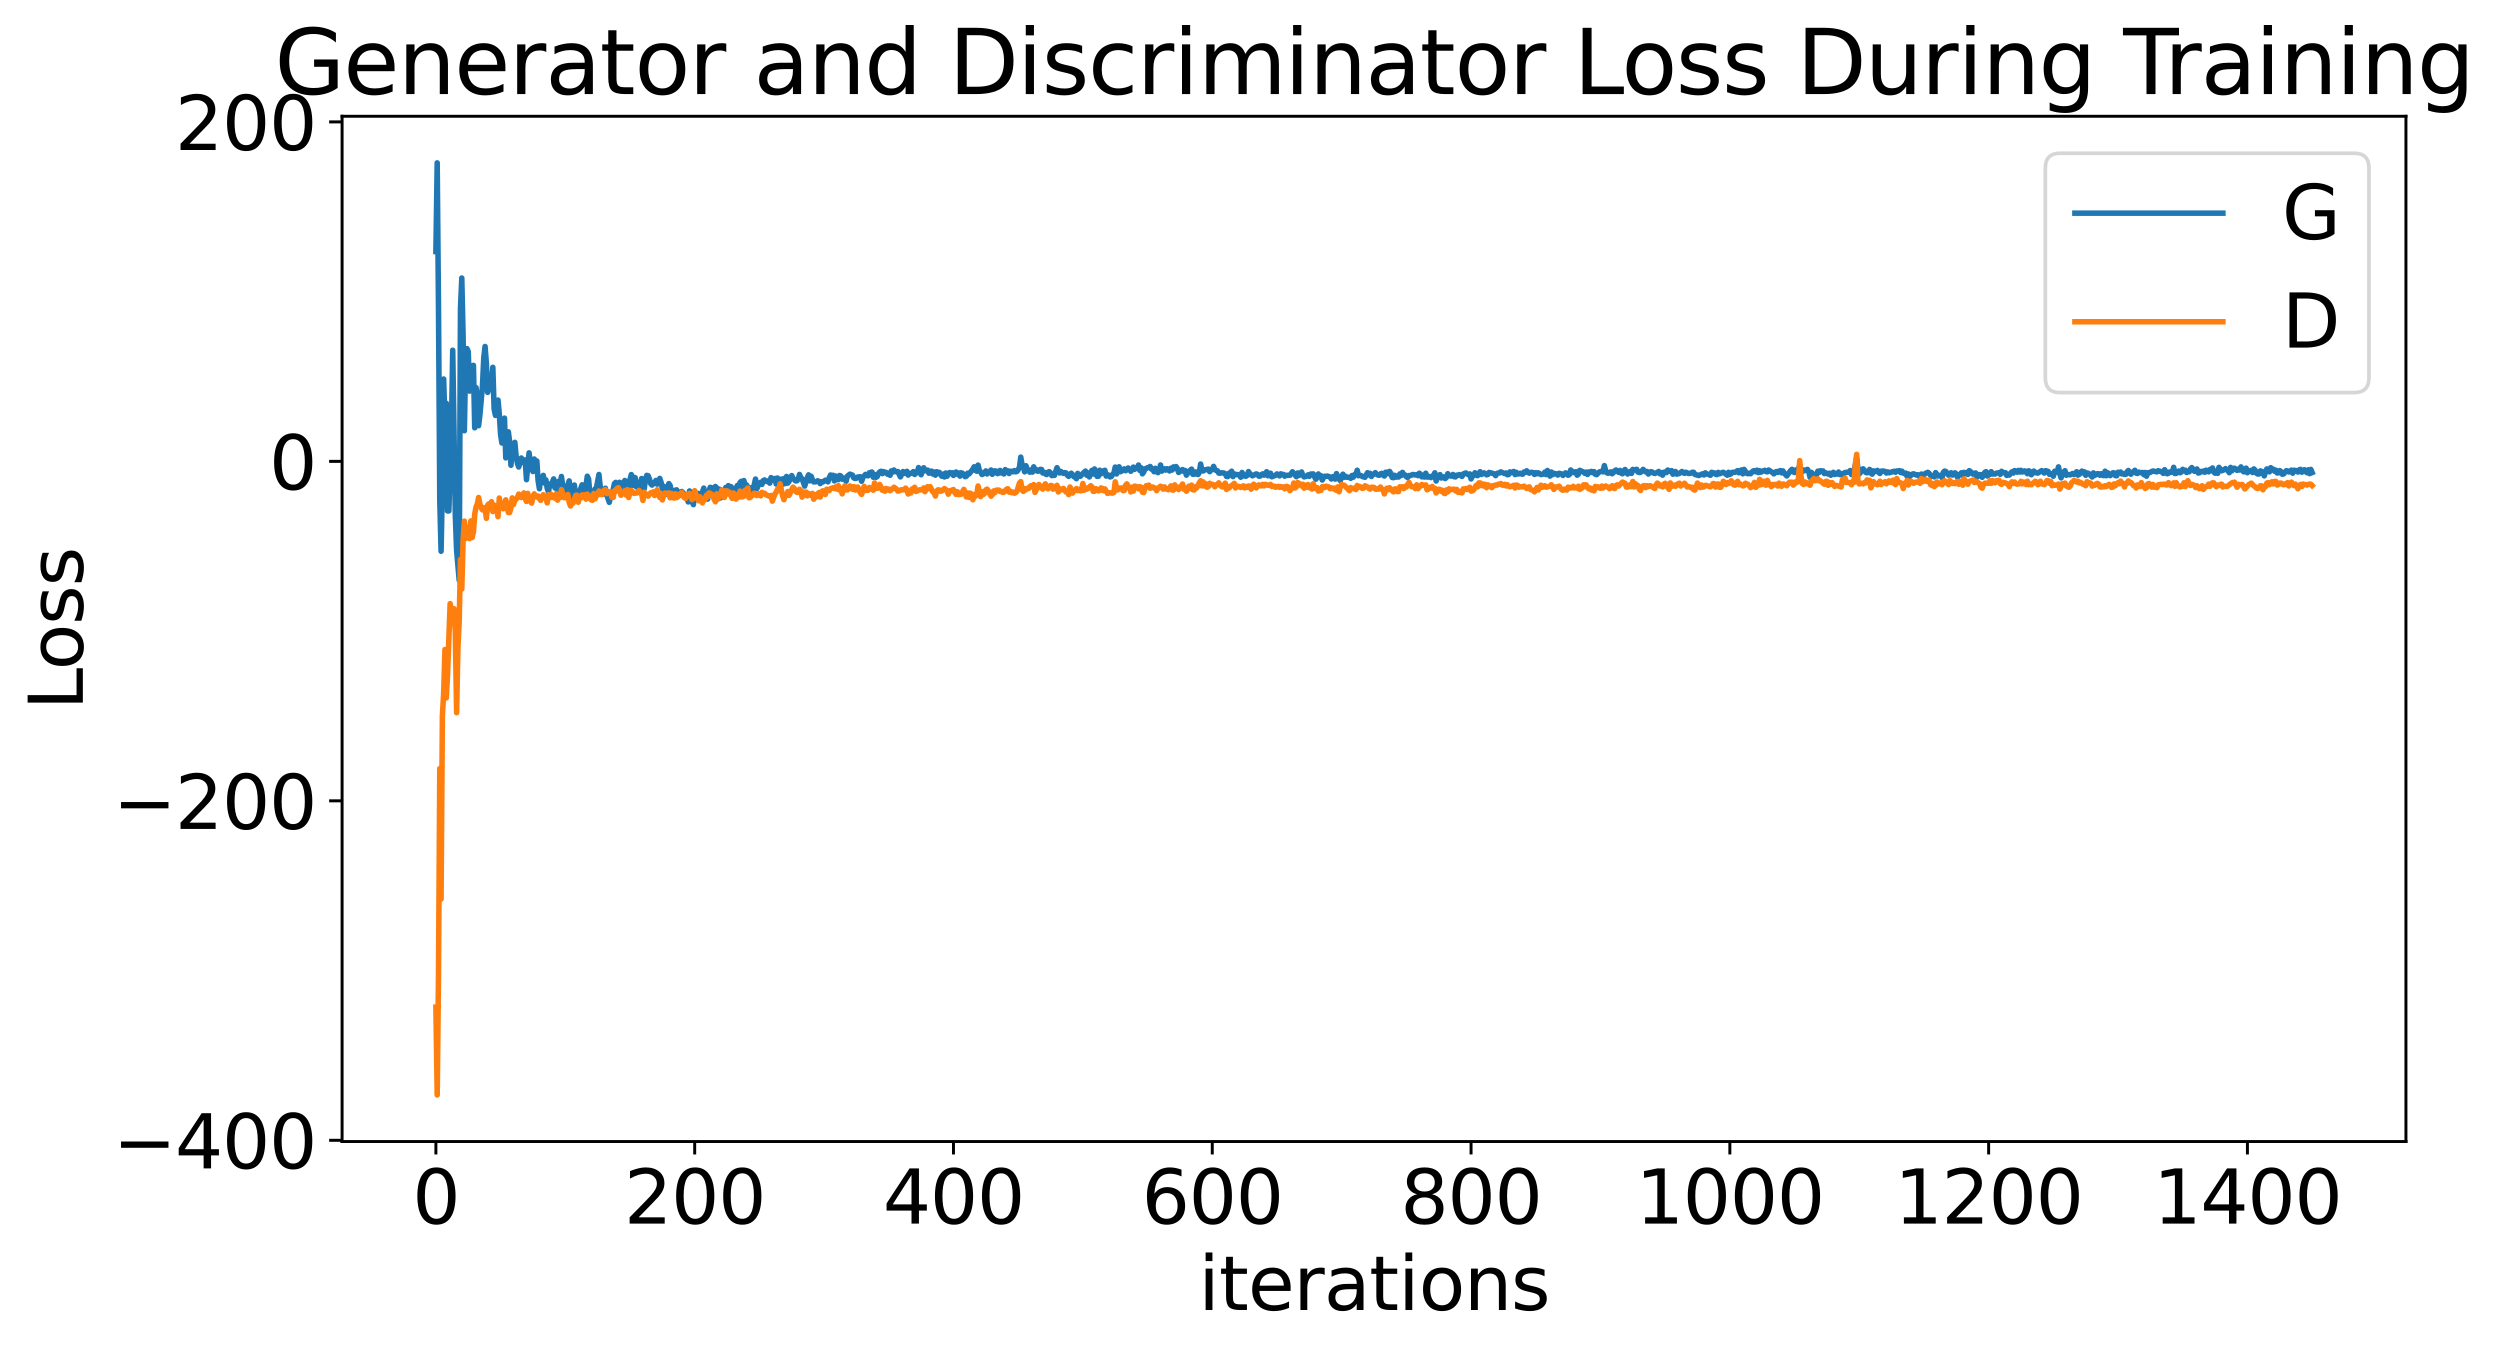 <?xml version="1.0" encoding="utf-8" standalone="no"?>
<!DOCTYPE svg PUBLIC "-//W3C//DTD SVG 1.1//EN"
  "http://www.w3.org/Graphics/SVG/1.1/DTD/svg11.dtd">
<svg xmlns:xlink="http://www.w3.org/1999/xlink" width="675.923pt" height="365.549pt" viewBox="0 0 675.923 365.549" xmlns="http://www.w3.org/2000/svg" version="1.1">
 <defs>
  <style type="text/css">*{stroke-linejoin: round; stroke-linecap: butt}</style>
 </defs>
 <g id="figure_1">
  <g id="patch_1">
   <path d="M 0 365.549 
L 675.923 365.549 
L 675.923 -0 
L 0 -0 
z
" style="fill: #ffffff"/>
  </g>
  <g id="axes_1">
   <g id="patch_2">
    <path d="M 92.491 308.636 
L 650.491 308.636 
L 650.491 31.436 
L 92.491 31.436 
z
" style="fill: #ffffff"/>
   </g>
   <g id="matplotlib.axis_1">
    <g id="xtick_1">
     <g id="line2d_1">
      <defs>
       <path id="m33e8e099ec" d="M 0 0 
L 0 3.5 
" style="stroke: #000000; stroke-width: 0.8"/>
      </defs>
      <g>
       <use xlink:href="#m33e8e099ec" x="117.854" y="308.636" style="stroke: #000000; stroke-width: 0.8"/>
      </g>
     </g>
     <g id="text_1">
      <!-- 0 -->
      <g transform="translate(111.492 330.833) scale(0.2 -0.2)">
       <defs>
        <path id="DejaVuSans-30" d="M 2034 4250 
Q 1547 4250 1301 3770 
Q 1056 3291 1056 2328 
Q 1056 1369 1301 889 
Q 1547 409 2034 409 
Q 2525 409 2770 889 
Q 3016 1369 3016 2328 
Q 3016 3291 2770 3770 
Q 2525 4250 2034 4250 
z
M 2034 4750 
Q 2819 4750 3233 4129 
Q 3647 3509 3647 2328 
Q 3647 1150 3233 529 
Q 2819 -91 2034 -91 
Q 1250 -91 836 529 
Q 422 1150 422 2328 
Q 422 3509 836 4129 
Q 1250 4750 2034 4750 
z
" transform="scale(0.016)"/>
       </defs>
       <use xlink:href="#DejaVuSans-30"/>
      </g>
     </g>
    </g>
    <g id="xtick_2">
     <g id="line2d_2">
      <g>
       <use xlink:href="#m33e8e099ec" x="187.823" y="308.636" style="stroke: #000000; stroke-width: 0.8"/>
      </g>
     </g>
     <g id="text_2">
      <!-- 200 -->
      <g transform="translate(168.735 330.833) scale(0.2 -0.2)">
       <defs>
        <path id="DejaVuSans-32" d="M 1228 531 
L 3431 531 
L 3431 0 
L 469 0 
L 469 531 
Q 828 903 1448 1529 
Q 2069 2156 2228 2338 
Q 2531 2678 2651 2914 
Q 2772 3150 2772 3378 
Q 2772 3750 2511 3984 
Q 2250 4219 1831 4219 
Q 1534 4219 1204 4116 
Q 875 4013 500 3803 
L 500 4441 
Q 881 4594 1212 4672 
Q 1544 4750 1819 4750 
Q 2544 4750 2975 4387 
Q 3406 4025 3406 3419 
Q 3406 3131 3298 2873 
Q 3191 2616 2906 2266 
Q 2828 2175 2409 1742 
Q 1991 1309 1228 531 
z
" transform="scale(0.016)"/>
       </defs>
       <use xlink:href="#DejaVuSans-32"/>
       <use xlink:href="#DejaVuSans-30" x="63.623"/>
       <use xlink:href="#DejaVuSans-30" x="127.246"/>
      </g>
     </g>
    </g>
    <g id="xtick_3">
     <g id="line2d_3">
      <g>
       <use xlink:href="#m33e8e099ec" x="257.792" y="308.636" style="stroke: #000000; stroke-width: 0.8"/>
      </g>
     </g>
     <g id="text_3">
      <!-- 400 -->
      <g transform="translate(238.704 330.833) scale(0.2 -0.2)">
       <defs>
        <path id="DejaVuSans-34" d="M 2419 4116 
L 825 1625 
L 2419 1625 
L 2419 4116 
z
M 2253 4666 
L 3047 4666 
L 3047 1625 
L 3713 1625 
L 3713 1100 
L 3047 1100 
L 3047 0 
L 2419 0 
L 2419 1100 
L 313 1100 
L 313 1709 
L 2253 4666 
z
" transform="scale(0.016)"/>
       </defs>
       <use xlink:href="#DejaVuSans-34"/>
       <use xlink:href="#DejaVuSans-30" x="63.623"/>
       <use xlink:href="#DejaVuSans-30" x="127.246"/>
      </g>
     </g>
    </g>
    <g id="xtick_4">
     <g id="line2d_4">
      <g>
       <use xlink:href="#m33e8e099ec" x="327.76" y="308.636" style="stroke: #000000; stroke-width: 0.8"/>
      </g>
     </g>
     <g id="text_4">
      <!-- 600 -->
      <g transform="translate(308.673 330.833) scale(0.2 -0.2)">
       <defs>
        <path id="DejaVuSans-36" d="M 2113 2584 
Q 1688 2584 1439 2293 
Q 1191 2003 1191 1497 
Q 1191 994 1439 701 
Q 1688 409 2113 409 
Q 2538 409 2786 701 
Q 3034 994 3034 1497 
Q 3034 2003 2786 2293 
Q 2538 2584 2113 2584 
z
M 3366 4563 
L 3366 3988 
Q 3128 4100 2886 4159 
Q 2644 4219 2406 4219 
Q 1781 4219 1451 3797 
Q 1122 3375 1075 2522 
Q 1259 2794 1537 2939 
Q 1816 3084 2150 3084 
Q 2853 3084 3261 2657 
Q 3669 2231 3669 1497 
Q 3669 778 3244 343 
Q 2819 -91 2113 -91 
Q 1303 -91 875 529 
Q 447 1150 447 2328 
Q 447 3434 972 4092 
Q 1497 4750 2381 4750 
Q 2619 4750 2861 4703 
Q 3103 4656 3366 4563 
z
" transform="scale(0.016)"/>
       </defs>
       <use xlink:href="#DejaVuSans-36"/>
       <use xlink:href="#DejaVuSans-30" x="63.623"/>
       <use xlink:href="#DejaVuSans-30" x="127.246"/>
      </g>
     </g>
    </g>
    <g id="xtick_5">
     <g id="line2d_5">
      <g>
       <use xlink:href="#m33e8e099ec" x="397.729" y="308.636" style="stroke: #000000; stroke-width: 0.8"/>
      </g>
     </g>
     <g id="text_5">
      <!-- 800 -->
      <g transform="translate(378.641 330.833) scale(0.2 -0.2)">
       <defs>
        <path id="DejaVuSans-38" d="M 2034 2216 
Q 1584 2216 1326 1975 
Q 1069 1734 1069 1313 
Q 1069 891 1326 650 
Q 1584 409 2034 409 
Q 2484 409 2743 651 
Q 3003 894 3003 1313 
Q 3003 1734 2745 1975 
Q 2488 2216 2034 2216 
z
M 1403 2484 
Q 997 2584 770 2862 
Q 544 3141 544 3541 
Q 544 4100 942 4425 
Q 1341 4750 2034 4750 
Q 2731 4750 3128 4425 
Q 3525 4100 3525 3541 
Q 3525 3141 3298 2862 
Q 3072 2584 2669 2484 
Q 3125 2378 3379 2068 
Q 3634 1759 3634 1313 
Q 3634 634 3220 271 
Q 2806 -91 2034 -91 
Q 1263 -91 848 271 
Q 434 634 434 1313 
Q 434 1759 690 2068 
Q 947 2378 1403 2484 
z
M 1172 3481 
Q 1172 3119 1398 2916 
Q 1625 2713 2034 2713 
Q 2441 2713 2670 2916 
Q 2900 3119 2900 3481 
Q 2900 3844 2670 4047 
Q 2441 4250 2034 4250 
Q 1625 4250 1398 4047 
Q 1172 3844 1172 3481 
z
" transform="scale(0.016)"/>
       </defs>
       <use xlink:href="#DejaVuSans-38"/>
       <use xlink:href="#DejaVuSans-30" x="63.623"/>
       <use xlink:href="#DejaVuSans-30" x="127.246"/>
      </g>
     </g>
    </g>
    <g id="xtick_6">
     <g id="line2d_6">
      <g>
       <use xlink:href="#m33e8e099ec" x="467.698" y="308.636" style="stroke: #000000; stroke-width: 0.8"/>
      </g>
     </g>
     <g id="text_6">
      <!-- 1000 -->
      <g transform="translate(442.248 330.833) scale(0.2 -0.2)">
       <defs>
        <path id="DejaVuSans-31" d="M 794 531 
L 1825 531 
L 1825 4091 
L 703 3866 
L 703 4441 
L 1819 4666 
L 2450 4666 
L 2450 531 
L 3481 531 
L 3481 0 
L 794 0 
L 794 531 
z
" transform="scale(0.016)"/>
       </defs>
       <use xlink:href="#DejaVuSans-31"/>
       <use xlink:href="#DejaVuSans-30" x="63.623"/>
       <use xlink:href="#DejaVuSans-30" x="127.246"/>
       <use xlink:href="#DejaVuSans-30" x="190.869"/>
      </g>
     </g>
    </g>
    <g id="xtick_7">
     <g id="line2d_7">
      <g>
       <use xlink:href="#m33e8e099ec" x="537.666" y="308.636" style="stroke: #000000; stroke-width: 0.8"/>
      </g>
     </g>
     <g id="text_7">
      <!-- 1200 -->
      <g transform="translate(512.216 330.833) scale(0.2 -0.2)">
       <use xlink:href="#DejaVuSans-31"/>
       <use xlink:href="#DejaVuSans-32" x="63.623"/>
       <use xlink:href="#DejaVuSans-30" x="127.246"/>
       <use xlink:href="#DejaVuSans-30" x="190.869"/>
      </g>
     </g>
    </g>
    <g id="xtick_8">
     <g id="line2d_8">
      <g>
       <use xlink:href="#m33e8e099ec" x="607.635" y="308.636" style="stroke: #000000; stroke-width: 0.8"/>
      </g>
     </g>
     <g id="text_8">
      <!-- 1400 -->
      <g transform="translate(582.185 330.833) scale(0.2 -0.2)">
       <use xlink:href="#DejaVuSans-31"/>
       <use xlink:href="#DejaVuSans-34" x="63.623"/>
       <use xlink:href="#DejaVuSans-30" x="127.246"/>
       <use xlink:href="#DejaVuSans-30" x="190.869"/>
      </g>
     </g>
    </g>
    <g id="text_9">
     <!-- iterations -->
     <g transform="translate(324.036 354.189) scale(0.2 -0.2)">
      <defs>
       <path id="DejaVuSans-69" d="M 603 3500 
L 1178 3500 
L 1178 0 
L 603 0 
L 603 3500 
z
M 603 4863 
L 1178 4863 
L 1178 4134 
L 603 4134 
L 603 4863 
z
" transform="scale(0.016)"/>
       <path id="DejaVuSans-74" d="M 1172 4494 
L 1172 3500 
L 2356 3500 
L 2356 3053 
L 1172 3053 
L 1172 1153 
Q 1172 725 1289 603 
Q 1406 481 1766 481 
L 2356 481 
L 2356 0 
L 1766 0 
Q 1100 0 847 248 
Q 594 497 594 1153 
L 594 3053 
L 172 3053 
L 172 3500 
L 594 3500 
L 594 4494 
L 1172 4494 
z
" transform="scale(0.016)"/>
       <path id="DejaVuSans-65" d="M 3597 1894 
L 3597 1613 
L 953 1613 
Q 991 1019 1311 708 
Q 1631 397 2203 397 
Q 2534 397 2845 478 
Q 3156 559 3463 722 
L 3463 178 
Q 3153 47 2828 -22 
Q 2503 -91 2169 -91 
Q 1331 -91 842 396 
Q 353 884 353 1716 
Q 353 2575 817 3079 
Q 1281 3584 2069 3584 
Q 2775 3584 3186 3129 
Q 3597 2675 3597 1894 
z
M 3022 2063 
Q 3016 2534 2758 2815 
Q 2500 3097 2075 3097 
Q 1594 3097 1305 2825 
Q 1016 2553 972 2059 
L 3022 2063 
z
" transform="scale(0.016)"/>
       <path id="DejaVuSans-72" d="M 2631 2963 
Q 2534 3019 2420 3045 
Q 2306 3072 2169 3072 
Q 1681 3072 1420 2755 
Q 1159 2438 1159 1844 
L 1159 0 
L 581 0 
L 581 3500 
L 1159 3500 
L 1159 2956 
Q 1341 3275 1631 3429 
Q 1922 3584 2338 3584 
Q 2397 3584 2469 3576 
Q 2541 3569 2628 3553 
L 2631 2963 
z
" transform="scale(0.016)"/>
       <path id="DejaVuSans-61" d="M 2194 1759 
Q 1497 1759 1228 1600 
Q 959 1441 959 1056 
Q 959 750 1161 570 
Q 1363 391 1709 391 
Q 2188 391 2477 730 
Q 2766 1069 2766 1631 
L 2766 1759 
L 2194 1759 
z
M 3341 1997 
L 3341 0 
L 2766 0 
L 2766 531 
Q 2569 213 2275 61 
Q 1981 -91 1556 -91 
Q 1019 -91 701 211 
Q 384 513 384 1019 
Q 384 1609 779 1909 
Q 1175 2209 1959 2209 
L 2766 2209 
L 2766 2266 
Q 2766 2663 2505 2880 
Q 2244 3097 1772 3097 
Q 1472 3097 1187 3025 
Q 903 2953 641 2809 
L 641 3341 
Q 956 3463 1253 3523 
Q 1550 3584 1831 3584 
Q 2591 3584 2966 3190 
Q 3341 2797 3341 1997 
z
" transform="scale(0.016)"/>
       <path id="DejaVuSans-6f" d="M 1959 3097 
Q 1497 3097 1228 2736 
Q 959 2375 959 1747 
Q 959 1119 1226 758 
Q 1494 397 1959 397 
Q 2419 397 2687 759 
Q 2956 1122 2956 1747 
Q 2956 2369 2687 2733 
Q 2419 3097 1959 3097 
z
M 1959 3584 
Q 2709 3584 3137 3096 
Q 3566 2609 3566 1747 
Q 3566 888 3137 398 
Q 2709 -91 1959 -91 
Q 1206 -91 779 398 
Q 353 888 353 1747 
Q 353 2609 779 3096 
Q 1206 3584 1959 3584 
z
" transform="scale(0.016)"/>
       <path id="DejaVuSans-6e" d="M 3513 2113 
L 3513 0 
L 2938 0 
L 2938 2094 
Q 2938 2591 2744 2837 
Q 2550 3084 2163 3084 
Q 1697 3084 1428 2787 
Q 1159 2491 1159 1978 
L 1159 0 
L 581 0 
L 581 3500 
L 1159 3500 
L 1159 2956 
Q 1366 3272 1645 3428 
Q 1925 3584 2291 3584 
Q 2894 3584 3203 3211 
Q 3513 2838 3513 2113 
z
" transform="scale(0.016)"/>
       <path id="DejaVuSans-73" d="M 2834 3397 
L 2834 2853 
Q 2591 2978 2328 3040 
Q 2066 3103 1784 3103 
Q 1356 3103 1142 2972 
Q 928 2841 928 2578 
Q 928 2378 1081 2264 
Q 1234 2150 1697 2047 
L 1894 2003 
Q 2506 1872 2764 1633 
Q 3022 1394 3022 966 
Q 3022 478 2636 193 
Q 2250 -91 1575 -91 
Q 1294 -91 989 -36 
Q 684 19 347 128 
L 347 722 
Q 666 556 975 473 
Q 1284 391 1588 391 
Q 1994 391 2212 530 
Q 2431 669 2431 922 
Q 2431 1156 2273 1281 
Q 2116 1406 1581 1522 
L 1381 1569 
Q 847 1681 609 1914 
Q 372 2147 372 2553 
Q 372 3047 722 3315 
Q 1072 3584 1716 3584 
Q 2034 3584 2315 3537 
Q 2597 3491 2834 3397 
z
" transform="scale(0.016)"/>
      </defs>
      <use xlink:href="#DejaVuSans-69"/>
      <use xlink:href="#DejaVuSans-74" x="27.783"/>
      <use xlink:href="#DejaVuSans-65" x="66.992"/>
      <use xlink:href="#DejaVuSans-72" x="128.516"/>
      <use xlink:href="#DejaVuSans-61" x="169.629"/>
      <use xlink:href="#DejaVuSans-74" x="230.908"/>
      <use xlink:href="#DejaVuSans-69" x="270.117"/>
      <use xlink:href="#DejaVuSans-6f" x="297.9"/>
      <use xlink:href="#DejaVuSans-6e" x="359.082"/>
      <use xlink:href="#DejaVuSans-73" x="422.461"/>
     </g>
    </g>
   </g>
   <g id="matplotlib.axis_2">
    <g id="ytick_1">
     <g id="line2d_9">
      <defs>
       <path id="m278a00020c" d="M 0 0 
L -3.5 0 
" style="stroke: #000000; stroke-width: 0.8"/>
      </defs>
      <g>
       <use xlink:href="#m278a00020c" x="92.491" y="308.301" style="stroke: #000000; stroke-width: 0.8"/>
      </g>
     </g>
     <g id="text_10">
      <!-- −400 -->
      <g transform="translate(30.556 315.9) scale(0.2 -0.2)">
       <defs>
        <path id="DejaVuSans-2212" d="M 678 2272 
L 4684 2272 
L 4684 1741 
L 678 1741 
L 678 2272 
z
" transform="scale(0.016)"/>
       </defs>
       <use xlink:href="#DejaVuSans-2212"/>
       <use xlink:href="#DejaVuSans-34" x="83.789"/>
       <use xlink:href="#DejaVuSans-30" x="147.412"/>
       <use xlink:href="#DejaVuSans-30" x="211.035"/>
      </g>
     </g>
    </g>
    <g id="ytick_2">
     <g id="line2d_10">
      <g>
       <use xlink:href="#m278a00020c" x="92.491" y="216.52" style="stroke: #000000; stroke-width: 0.8"/>
      </g>
     </g>
     <g id="text_11">
      <!-- −200 -->
      <g transform="translate(30.556 224.119) scale(0.2 -0.2)">
       <use xlink:href="#DejaVuSans-2212"/>
       <use xlink:href="#DejaVuSans-32" x="83.789"/>
       <use xlink:href="#DejaVuSans-30" x="147.412"/>
       <use xlink:href="#DejaVuSans-30" x="211.035"/>
      </g>
     </g>
    </g>
    <g id="ytick_3">
     <g id="line2d_11">
      <g>
       <use xlink:href="#m278a00020c" x="92.491" y="124.739" style="stroke: #000000; stroke-width: 0.8"/>
      </g>
     </g>
     <g id="text_12">
      <!-- 0 -->
      <g transform="translate(72.766 132.338) scale(0.2 -0.2)">
       <use xlink:href="#DejaVuSans-30"/>
      </g>
     </g>
    </g>
    <g id="ytick_4">
     <g id="line2d_12">
      <g>
       <use xlink:href="#m278a00020c" x="92.491" y="32.958" style="stroke: #000000; stroke-width: 0.8"/>
      </g>
     </g>
     <g id="text_13">
      <!-- 200 -->
      <g transform="translate(47.316 40.557) scale(0.2 -0.2)">
       <use xlink:href="#DejaVuSans-32"/>
       <use xlink:href="#DejaVuSans-30" x="63.623"/>
       <use xlink:href="#DejaVuSans-30" x="127.246"/>
      </g>
     </g>
    </g>
    <g id="text_14">
     <!-- Loss -->
     <g transform="translate(22.397 191.971) rotate(-90) scale(0.2 -0.2)">
      <defs>
       <path id="DejaVuSans-4c" d="M 628 4666 
L 1259 4666 
L 1259 531 
L 3531 531 
L 3531 0 
L 628 0 
L 628 4666 
z
" transform="scale(0.016)"/>
      </defs>
      <use xlink:href="#DejaVuSans-4c"/>
      <use xlink:href="#DejaVuSans-6f" x="53.963"/>
      <use xlink:href="#DejaVuSans-73" x="115.145"/>
      <use xlink:href="#DejaVuSans-73" x="167.244"/>
     </g>
    </g>
   </g>
   <g id="line2d_13">
    <path d="M 117.854 68.01 
L 118.204 44.036 
L 118.554 82.894 
L 118.904 135.353 
L 119.254 149.038 
L 119.603 131.292 
L 119.953 102.481 
L 120.303 114.664 
L 120.653 109.036 
L 121.003 138.147 
L 121.353 138.134 
L 122.052 115.734 
L 122.402 94.696 
L 123.102 139.286 
L 123.452 148.795 
L 124.151 156.878 
L 124.501 83.249 
L 124.851 75.174 
L 125.201 90.473 
L 125.551 116.457 
L 125.901 96.256 
L 126.251 94.26 
L 126.6 95.075 
L 126.95 105.745 
L 127.3 103.501 
L 127.65 98.938 
L 128 98.781 
L 128.35 115.659 
L 128.699 104.793 
L 129.049 107.675 
L 129.399 115.096 
L 129.749 112.159 
L 130.449 104.285 
L 130.798 96.707 
L 131.148 93.68 
L 131.498 98.194 
L 131.848 106.086 
L 132.198 105.036 
L 132.548 102.323 
L 132.898 103.946 
L 133.247 99.317 
L 133.597 110.565 
L 133.947 112.307 
L 134.297 111.666 
L 134.647 108.168 
L 134.997 111.995 
L 135.346 117.503 
L 135.696 119.774 
L 136.046 119.367 
L 136.396 113.052 
L 136.746 123.794 
L 137.096 123.122 
L 137.445 116.752 
L 137.795 119.487 
L 138.145 125.791 
L 138.495 120.978 
L 138.845 122.459 
L 139.195 119.602 
L 139.545 123.368 
L 139.894 125.267 
L 140.244 126.254 
L 140.944 123.833 
L 141.294 125.067 
L 141.644 124.405 
L 141.993 124.343 
L 142.343 129.685 
L 143.043 122.441 
L 143.393 125.292 
L 143.743 126.639 
L 144.093 127.489 
L 144.442 124.105 
L 144.792 127.007 
L 145.142 124.635 
L 145.492 130.008 
L 145.842 132.148 
L 146.192 129.333 
L 146.541 130.199 
L 146.891 128.532 
L 147.241 130.615 
L 147.591 129.75 
L 147.941 131.975 
L 148.291 133.042 
L 148.64 130.869 
L 148.99 131.244 
L 149.69 129.486 
L 150.04 131.903 
L 150.39 130.3 
L 150.74 132.787 
L 151.089 130.104 
L 151.439 132.297 
L 151.789 128.828 
L 152.489 133.625 
L 152.839 133.679 
L 153.188 132.891 
L 153.538 131.166 
L 153.888 130.029 
L 154.238 136.267 
L 154.588 133.172 
L 154.938 131.367 
L 155.287 131.144 
L 155.637 134.254 
L 155.987 133.153 
L 156.337 135.194 
L 156.687 132.96 
L 157.387 131.082 
L 157.736 132.585 
L 158.086 133.281 
L 158.436 131.341 
L 158.786 128.753 
L 159.136 129.528 
L 159.486 133.658 
L 159.835 133.308 
L 160.185 134.76 
L 160.885 132.202 
L 161.235 132.04 
L 161.935 128.293 
L 162.284 131.624 
L 162.634 132.367 
L 162.984 133.575 
L 163.334 133.468 
L 163.684 132.014 
L 164.034 133.775 
L 164.733 135.817 
L 165.083 134.156 
L 165.433 133.039 
L 165.783 132.366 
L 166.133 130.732 
L 166.482 130.422 
L 167.182 131.352 
L 167.532 130.397 
L 167.882 132.386 
L 168.232 133.449 
L 168.582 130.621 
L 168.931 129.916 
L 169.281 130.78 
L 169.631 130.367 
L 169.981 133.018 
L 170.331 129.7 
L 170.681 128.315 
L 171.03 131.243 
L 171.38 129.04 
L 171.73 129.159 
L 172.08 131.658 
L 172.43 130.877 
L 172.78 132.068 
L 173.479 129.382 
L 173.829 131.489 
L 174.179 132.135 
L 174.529 129.52 
L 174.879 128.527 
L 175.229 128.627 
L 175.578 129.507 
L 175.928 130.754 
L 176.278 131.149 
L 176.628 130.543 
L 176.978 130.694 
L 177.328 129.901 
L 177.677 130.887 
L 178.027 130.64 
L 178.377 129.355 
L 178.727 130.365 
L 179.077 132.129 
L 179.427 131.452 
L 179.777 133.778 
L 180.126 132.794 
L 180.476 132.711 
L 180.826 130.761 
L 181.176 131.242 
L 181.526 132.939 
L 181.876 133.683 
L 182.225 132.669 
L 182.925 132.445 
L 183.275 132.994 
L 183.625 133.06 
L 183.975 133.885 
L 184.324 132.892 
L 184.674 133.233 
L 185.024 133.746 
L 185.374 133.739 
L 185.724 134.525 
L 186.074 135.705 
L 186.424 132.744 
L 186.773 135.219 
L 187.123 135.591 
L 187.473 136.433 
L 187.823 132.965 
L 188.173 134.075 
L 188.523 133.541 
L 188.872 133.422 
L 189.222 135.237 
L 190.272 131.971 
L 190.622 134.241 
L 190.972 134.068 
L 191.321 134.937 
L 191.671 132.84 
L 192.021 131.756 
L 192.371 131.859 
L 192.721 132.699 
L 193.071 132.989 
L 193.42 131.534 
L 193.77 131.943 
L 194.12 132.9 
L 194.47 132.249 
L 194.82 134.623 
L 195.17 132.871 
L 195.519 133.639 
L 195.869 133.328 
L 196.219 131.803 
L 196.569 132.484 
L 196.919 131.304 
L 197.269 132.834 
L 197.619 131.565 
L 197.968 132.346 
L 198.318 132.763 
L 198.668 132.034 
L 199.018 132.01 
L 199.368 131.256 
L 199.718 133.788 
L 200.067 130.493 
L 200.417 130.136 
L 200.767 131.67 
L 201.117 129.936 
L 201.467 131.294 
L 201.817 131.094 
L 202.516 132.187 
L 203.216 131.861 
L 203.566 132.64 
L 204.266 129.53 
L 204.615 132.112 
L 205.315 130.58 
L 205.665 130.407 
L 206.015 130.957 
L 206.365 129.942 
L 206.714 129.766 
L 207.064 130.066 
L 207.414 130.203 
L 207.764 129.98 
L 208.114 130.627 
L 208.464 129.133 
L 208.814 129.835 
L 209.513 129.364 
L 209.863 130.857 
L 210.213 129.246 
L 210.563 129.706 
L 210.913 130.421 
L 211.262 129.545 
L 211.612 130.94 
L 211.962 129.371 
L 212.312 130.738 
L 212.662 128.822 
L 213.012 130.61 
L 213.361 130.103 
L 214.061 128.587 
L 214.411 129.332 
L 215.111 130.014 
L 215.461 130.005 
L 215.81 129.564 
L 216.16 128.278 
L 216.51 129.133 
L 216.86 129.444 
L 217.56 131.422 
L 218.259 129.227 
L 218.609 128.387 
L 218.959 130.002 
L 219.309 128.766 
L 219.659 129.728 
L 220.008 130.295 
L 220.708 130.229 
L 221.058 129.99 
L 221.408 130.146 
L 221.758 130.742 
L 222.108 130.233 
L 222.457 130.336 
L 223.157 129.832 
L 223.507 129.938 
L 223.857 130.277 
L 224.207 129.16 
L 224.556 128.428 
L 224.906 128.815 
L 225.256 128.503 
L 225.606 130.018 
L 225.956 128.713 
L 226.306 129.533 
L 226.656 129.687 
L 227.005 128.563 
L 227.355 128.72 
L 227.705 129.561 
L 228.055 129.261 
L 228.405 129.333 
L 228.755 130.125 
L 229.104 128.726 
L 229.804 128.193 
L 230.504 128.481 
L 230.854 129.227 
L 231.203 129.364 
L 231.553 129.293 
L 231.903 128.979 
L 232.603 128.9 
L 232.953 130.109 
L 233.303 129.085 
L 234.002 128.258 
L 234.352 128.583 
L 234.702 128.64 
L 235.052 127.829 
L 235.751 127.622 
L 236.101 129.027 
L 236.451 128.308 
L 236.801 129.061 
L 237.151 128.863 
L 237.501 128.028 
L 237.851 127.59 
L 238.2 127.418 
L 238.55 128.046 
L 238.9 127.51 
L 239.25 127.816 
L 239.6 127.725 
L 239.95 128.205 
L 240.299 127.91 
L 240.649 128.496 
L 240.999 127.307 
L 241.349 127.661 
L 241.699 127.074 
L 242.049 127.464 
L 242.398 127.568 
L 242.748 127.493 
L 243.448 128.934 
L 244.148 127.495 
L 244.498 127.974 
L 244.847 127.964 
L 245.197 127.433 
L 245.547 128.446 
L 245.897 128.006 
L 246.597 127.934 
L 246.946 127.503 
L 247.296 128.276 
L 247.646 127.592 
L 247.996 127.821 
L 248.346 126.42 
L 248.696 127.184 
L 249.045 128.351 
L 249.745 126.478 
L 250.095 127.288 
L 250.795 127.097 
L 251.145 127.944 
L 251.494 127.523 
L 251.844 127.369 
L 252.194 128.155 
L 252.544 127.606 
L 252.894 128.47 
L 253.244 127.537 
L 253.593 128.049 
L 253.943 127.705 
L 254.643 128.758 
L 254.993 128.176 
L 255.343 128.949 
L 255.693 127.886 
L 256.042 128.758 
L 256.742 127.764 
L 257.092 128.041 
L 257.442 127.818 
L 257.792 128.539 
L 258.141 127.909 
L 258.491 127.62 
L 258.841 128.215 
L 259.191 127.872 
L 259.541 128.731 
L 259.891 127.831 
L 260.24 127.973 
L 260.59 128.302 
L 260.94 128.875 
L 261.29 128.731 
L 261.64 127.937 
L 261.99 128.147 
L 263.039 126.865 
L 263.389 126.206 
L 263.739 127.195 
L 264.089 127.406 
L 264.439 125.752 
L 264.788 127.181 
L 265.138 127.622 
L 265.488 128.285 
L 266.188 127.953 
L 266.538 127.321 
L 266.887 128.138 
L 267.237 127.596 
L 267.587 127.777 
L 267.937 127.076 
L 268.287 128.238 
L 268.637 127.355 
L 268.987 127.311 
L 269.336 127.383 
L 269.686 128.051 
L 270.036 127.911 
L 270.386 127.191 
L 270.736 127.863 
L 271.086 127.925 
L 271.435 128.141 
L 271.785 126.967 
L 272.135 127.602 
L 272.485 127.303 
L 272.835 128.02 
L 273.185 127.396 
L 273.884 127.55 
L 274.234 127.241 
L 274.584 127.562 
L 274.934 127.469 
L 275.284 127.018 
L 275.634 126.33 
L 275.983 123.594 
L 276.333 125.641 
L 276.683 126.194 
L 277.033 127.565 
L 277.383 125.926 
L 277.733 126.839 
L 278.432 127.663 
L 278.782 127.044 
L 279.132 127.646 
L 279.482 126.217 
L 279.832 127.247 
L 280.182 126.969 
L 280.531 127.389 
L 280.881 127.367 
L 281.231 126.91 
L 281.581 126.92 
L 281.931 127.869 
L 282.281 127.674 
L 282.63 128.141 
L 282.98 128.297 
L 283.33 127.669 
L 283.68 127.522 
L 284.03 127.865 
L 284.38 128.588 
L 284.729 128.133 
L 285.079 128.536 
L 285.779 126.453 
L 286.479 127.878 
L 286.829 127.473 
L 287.528 127.995 
L 287.878 127.785 
L 288.228 127.877 
L 288.578 128.483 
L 288.928 128.794 
L 289.277 128.221 
L 289.627 127.948 
L 289.977 128.313 
L 290.327 128.855 
L 290.677 128.997 
L 291.027 129.42 
L 291.377 127.992 
L 291.726 128.745 
L 292.076 128.776 
L 292.776 128.019 
L 293.476 127.366 
L 293.825 128.478 
L 294.175 127.867 
L 294.525 128.945 
L 294.875 127.881 
L 295.225 127.177 
L 295.575 128.168 
L 295.924 126.793 
L 296.624 128.793 
L 296.974 128.766 
L 297.324 127.131 
L 297.674 128.101 
L 298.373 127.293 
L 298.723 127.158 
L 299.073 128.714 
L 299.423 128.371 
L 299.773 128.487 
L 300.123 128.947 
L 300.472 128.838 
L 300.822 128.26 
L 301.172 127.951 
L 301.522 126.283 
L 301.872 128.14 
L 302.572 126.208 
L 302.921 127.54 
L 303.271 127.357 
L 303.971 126.763 
L 304.321 127.26 
L 304.671 126.997 
L 305.02 126.529 
L 305.72 127.412 
L 306.07 127.05 
L 306.42 126.293 
L 306.77 126.896 
L 307.119 126.452 
L 307.469 126.552 
L 307.819 125.732 
L 308.169 127.181 
L 308.519 126.471 
L 308.869 128.103 
L 309.219 127.623 
L 309.568 126.756 
L 309.918 126.674 
L 310.268 126.43 
L 310.618 126.383 
L 310.968 126.126 
L 311.318 126.833 
L 311.667 126.756 
L 312.017 127.538 
L 312.367 126.623 
L 312.717 127.5 
L 313.067 127.788 
L 313.417 127.217 
L 313.766 125.721 
L 314.116 127.375 
L 314.466 126.932 
L 314.816 126.742 
L 315.166 127.097 
L 315.516 126.733 
L 315.866 126.863 
L 316.215 127.33 
L 316.565 126.593 
L 316.915 127.082 
L 317.265 126.241 
L 317.615 126.634 
L 317.965 126.148 
L 318.314 126.651 
L 318.664 127.736 
L 319.364 127.235 
L 319.714 126.962 
L 320.064 127.437 
L 320.414 127.199 
L 320.763 128.461 
L 321.463 127.469 
L 322.163 126.841 
L 322.513 128.237 
L 322.862 128.195 
L 323.212 127.591 
L 323.562 128.171 
L 323.912 128.288 
L 324.262 127.732 
L 324.612 125.466 
L 324.961 127.136 
L 325.311 127.34 
L 325.661 127.066 
L 326.711 126.838 
L 327.061 127.52 
L 327.41 127.099 
L 327.76 126.969 
L 328.11 126.099 
L 328.46 126.906 
L 328.81 127.216 
L 329.16 127.303 
L 329.509 127.895 
L 329.859 127.955 
L 330.209 127.821 
L 330.909 127.889 
L 331.259 128.066 
L 331.608 128.803 
L 331.958 128.846 
L 332.308 127.944 
L 332.658 127.772 
L 333.008 127.405 
L 333.358 128.85 
L 333.708 128.151 
L 334.407 128.344 
L 334.757 128.322 
L 335.107 128.419 
L 335.457 129.028 
L 335.807 127.745 
L 336.156 128.373 
L 336.506 128.704 
L 336.856 128.761 
L 337.206 128.526 
L 337.556 127.504 
L 337.906 128.062 
L 338.605 128.644 
L 339.655 128.131 
L 340.005 128.268 
L 340.355 128.735 
L 340.704 128.723 
L 341.054 128.322 
L 341.404 128.122 
L 341.754 128.457 
L 342.454 127.551 
L 342.803 128.639 
L 343.153 127.98 
L 343.503 127.939 
L 343.853 128.9 
L 344.903 128.486 
L 345.252 128.134 
L 345.952 128.665 
L 346.302 128.103 
L 346.652 128.333 
L 347.002 128.272 
L 347.351 128.75 
L 347.701 128.51 
L 348.751 128.499 
L 349.45 127.554 
L 350.5 128.885 
L 350.85 127.879 
L 351.2 128.531 
L 351.55 128.327 
L 351.899 127.605 
L 352.249 128.514 
L 352.599 128.939 
L 353.299 128.728 
L 353.649 128.386 
L 353.998 128.783 
L 354.348 128.185 
L 355.048 128.133 
L 355.748 129.569 
L 356.098 129.102 
L 356.447 128.149 
L 356.797 128.872 
L 357.147 128.616 
L 357.497 129.793 
L 357.847 129.035 
L 358.197 128.759 
L 358.546 128.825 
L 358.896 128.702 
L 359.596 128.989 
L 359.946 129.501 
L 360.296 128.9 
L 360.645 128.861 
L 360.995 129.533 
L 361.345 128.055 
L 361.695 129.237 
L 362.045 129.466 
L 362.395 129.964 
L 362.745 128.735 
L 363.094 128.215 
L 363.444 129.036 
L 363.794 128.773 
L 364.144 129.047 
L 364.844 129.044 
L 365.193 129.319 
L 365.543 128.564 
L 365.893 129.012 
L 366.243 128.318 
L 366.593 128.286 
L 366.943 127.139 
L 367.293 128.622 
L 367.642 128.504 
L 367.992 128.593 
L 368.342 128.832 
L 369.042 129.037 
L 369.741 127.809 
L 370.091 128.393 
L 370.441 127.991 
L 370.791 128.813 
L 371.141 128.313 
L 371.491 128.163 
L 371.84 127.789 
L 372.19 128.224 
L 372.54 128.433 
L 372.89 128.49 
L 373.24 128.122 
L 373.59 127.98 
L 373.94 128.462 
L 374.289 128.704 
L 374.639 127.684 
L 374.989 127.673 
L 375.339 128.074 
L 375.689 127.455 
L 376.039 127.971 
L 376.388 129.081 
L 376.738 129.154 
L 377.088 128.514 
L 377.438 129.012 
L 377.788 128.909 
L 378.138 128.977 
L 378.487 128.133 
L 378.837 128.556 
L 379.187 127.717 
L 379.537 128.308 
L 379.887 128.415 
L 380.237 128.869 
L 380.587 129.115 
L 380.936 128.583 
L 381.286 128.591 
L 381.986 128.287 
L 382.686 128.425 
L 383.035 128.334 
L 383.385 128.598 
L 383.735 127.948 
L 384.085 128.183 
L 384.435 128.928 
L 384.785 128.505 
L 385.135 128.977 
L 385.484 127.945 
L 385.834 128.973 
L 386.184 128.972 
L 386.534 128.845 
L 386.884 129.124 
L 387.234 128.709 
L 387.583 128.583 
L 387.933 127.837 
L 388.283 130.046 
L 388.633 128.799 
L 388.983 129.144 
L 389.333 128.329 
L 389.682 129.24 
L 390.032 128.93 
L 390.382 128.951 
L 390.732 129.383 
L 391.082 129.071 
L 391.432 128.082 
L 391.782 128.609 
L 392.481 128.725 
L 392.831 128.285 
L 393.181 128.905 
L 393.531 128.932 
L 393.881 128.47 
L 394.23 128.501 
L 394.58 128.307 
L 395.28 128.804 
L 395.63 128.133 
L 396.329 127.877 
L 396.679 128.187 
L 397.029 128.325 
L 397.379 128.134 
L 397.729 129.491 
L 398.079 128.421 
L 398.429 128.626 
L 398.778 127.815 
L 399.478 128.601 
L 400.178 127.537 
L 400.528 128.289 
L 401.227 127.848 
L 401.577 128.014 
L 401.927 128.374 
L 402.277 128.276 
L 402.627 127.726 
L 404.026 128.123 
L 404.376 128.593 
L 404.726 128.025 
L 405.076 127.879 
L 405.425 127.873 
L 405.775 127.586 
L 406.825 128.033 
L 407.175 127.882 
L 407.524 128.34 
L 407.874 128.304 
L 408.224 127.588 
L 408.574 127.786 
L 409.274 127.473 
L 409.624 128.308 
L 409.973 127.703 
L 410.323 128.155 
L 410.673 128.118 
L 411.023 127.952 
L 411.373 128.173 
L 411.723 128.194 
L 412.072 127.598 
L 412.422 127.689 
L 412.772 127.294 
L 413.122 127.75 
L 413.472 127.921 
L 413.822 127.733 
L 414.172 127.694 
L 414.521 127.787 
L 414.871 128.273 
L 415.221 127.792 
L 415.571 128.088 
L 415.921 127.834 
L 416.62 128.307 
L 417.32 128.167 
L 417.67 127.65 
L 418.02 128.319 
L 418.37 127.208 
L 418.719 127.67 
L 419.069 128.719 
L 419.419 127.622 
L 419.769 128.343 
L 420.119 127.952 
L 420.469 128.125 
L 420.819 128.104 
L 421.168 128.446 
L 421.518 127.96 
L 422.218 128.137 
L 422.568 128.543 
L 423.267 127.846 
L 423.617 128.096 
L 423.967 128.485 
L 424.317 128.309 
L 424.667 127.078 
L 425.366 127.774 
L 426.066 127.545 
L 426.416 128.473 
L 426.766 128.186 
L 427.116 127.168 
L 428.165 127.63 
L 428.515 127.984 
L 428.865 127.646 
L 429.215 128.272 
L 429.565 127.6 
L 429.914 127.738 
L 430.264 127.453 
L 430.614 127.814 
L 430.964 127.508 
L 431.314 128.201 
L 431.664 128.335 
L 432.363 127.613 
L 433.063 127.424 
L 433.413 127.573 
L 433.763 125.892 
L 434.113 127.174 
L 434.462 127.842 
L 434.812 127.953 
L 435.512 127.589 
L 435.862 128.086 
L 436.212 127.791 
L 436.561 127.289 
L 436.911 127.076 
L 437.611 127.703 
L 437.961 127.189 
L 438.311 127.916 
L 438.661 128.085 
L 439.01 127.276 
L 439.36 126.949 
L 440.06 128.157 
L 440.76 127.462 
L 441.109 127.99 
L 441.459 126.916 
L 441.809 127.125 
L 442.509 126.893 
L 442.859 127.64 
L 443.208 127.748 
L 443.558 127.704 
L 443.908 127.395 
L 444.258 126.907 
L 444.608 127.338 
L 444.958 127.592 
L 445.308 127.475 
L 445.657 128.159 
L 446.357 127.532 
L 446.707 127.622 
L 447.057 127.911 
L 447.407 128.008 
L 448.106 127.732 
L 448.456 127.467 
L 448.806 128.089 
L 449.156 127.795 
L 449.506 128.472 
L 449.856 127.68 
L 450.205 127.597 
L 450.555 127.764 
L 450.905 127.09 
L 451.605 127.482 
L 451.955 127.252 
L 452.304 128.213 
L 452.654 127.612 
L 453.004 127.494 
L 453.354 128.196 
L 454.054 127.999 
L 454.753 127.481 
L 455.103 127.838 
L 455.453 127.97 
L 455.803 127.679 
L 456.503 128.012 
L 457.202 127.931 
L 457.552 127.673 
L 457.902 127.697 
L 458.252 128.268 
L 458.951 128.453 
L 459.301 128.564 
L 460.351 128.103 
L 460.701 128.41 
L 461.05 127.841 
L 461.4 128.087 
L 462.45 128.497 
L 462.8 127.695 
L 463.15 127.89 
L 463.499 127.846 
L 463.849 128.225 
L 464.199 128.321 
L 464.549 127.719 
L 464.899 128.108 
L 465.598 127.772 
L 465.948 127.696 
L 466.998 128.476 
L 467.348 127.694 
L 467.698 128.277 
L 468.047 128.055 
L 468.397 127.7 
L 469.097 127.698 
L 469.797 127.25 
L 470.146 127.825 
L 470.846 127.048 
L 471.196 128.101 
L 471.546 126.909 
L 472.245 127.966 
L 472.595 128.072 
L 472.945 127.929 
L 473.295 128.081 
L 473.995 127.33 
L 474.345 127.251 
L 474.694 127.556 
L 475.044 127.127 
L 475.394 127.769 
L 475.744 127.279 
L 476.094 127.672 
L 476.444 127.368 
L 476.793 127.345 
L 477.143 127.157 
L 477.493 127.501 
L 477.843 127.565 
L 478.193 127.078 
L 478.893 127.537 
L 479.242 127.751 
L 479.592 128.114 
L 479.942 127.692 
L 480.292 127.493 
L 480.642 127.737 
L 480.992 127.396 
L 481.341 127.238 
L 481.691 127.849 
L 482.041 127.31 
L 482.391 127.921 
L 483.091 128.675 
L 484.14 127.237 
L 484.49 126.895 
L 484.84 127.557 
L 485.19 127.76 
L 485.54 127.042 
L 485.889 127.49 
L 486.239 126.959 
L 486.589 125.827 
L 486.939 127.099 
L 487.289 127.557 
L 487.639 127.072 
L 487.988 127.23 
L 488.688 126.914 
L 489.038 127.555 
L 489.388 129.069 
L 489.738 127.717 
L 490.437 128.542 
L 490.787 128.549 
L 491.137 128.397 
L 491.487 127.394 
L 491.837 127.717 
L 492.187 127.26 
L 492.536 127.431 
L 492.886 127.321 
L 493.236 128.026 
L 493.586 127.821 
L 494.286 128.173 
L 494.635 127.943 
L 494.985 128.494 
L 495.685 127.702 
L 496.035 128.291 
L 496.385 128.103 
L 496.735 128.178 
L 497.084 127.625 
L 497.434 128.317 
L 497.784 128.342 
L 498.134 128.018 
L 498.484 128.074 
L 498.834 127.75 
L 499.883 127.652 
L 500.233 127.22 
L 500.583 128.289 
L 501.282 127.403 
L 501.982 123.872 
L 502.332 126.68 
L 502.682 128.13 
L 503.032 127.744 
L 503.382 127.041 
L 503.731 126.75 
L 504.431 127.715 
L 504.781 127.829 
L 505.481 126.921 
L 505.83 127.92 
L 506.18 128.193 
L 506.53 127.3 
L 506.88 127.505 
L 507.23 127.435 
L 507.58 127.189 
L 507.929 127.73 
L 508.279 128.007 
L 508.629 127.396 
L 508.979 127.337 
L 509.679 127.466 
L 510.029 127.891 
L 510.378 127.583 
L 510.728 127.822 
L 512.128 127.415 
L 512.477 127.683 
L 512.827 127.34 
L 513.177 127.375 
L 513.527 127.248 
L 513.877 127.759 
L 514.227 127.389 
L 514.577 127.924 
L 514.926 128.04 
L 515.276 127.905 
L 515.626 128.788 
L 515.976 128.149 
L 516.326 128.811 
L 517.025 128.183 
L 517.375 128.106 
L 518.075 128.412 
L 518.425 128.34 
L 518.775 128.701 
L 519.474 128.167 
L 519.824 128.671 
L 520.524 128.026 
L 521.224 127.703 
L 521.573 127.975 
L 521.923 128.484 
L 522.273 128.768 
L 522.623 128.677 
L 522.973 128.928 
L 523.323 127.781 
L 524.022 128.692 
L 524.722 128.487 
L 525.072 129.147 
L 525.422 127.698 
L 525.772 127.366 
L 526.121 127.491 
L 526.821 128.457 
L 527.171 128.351 
L 527.521 127.822 
L 527.871 128.441 
L 528.22 128.341 
L 528.57 127.84 
L 528.92 128.184 
L 529.27 129.06 
L 529.62 128.291 
L 529.97 128.278 
L 530.319 127.817 
L 530.669 128.587 
L 531.019 127.712 
L 531.369 128.005 
L 531.719 127.762 
L 532.069 128.28 
L 532.419 127.253 
L 532.768 127.503 
L 533.118 127.943 
L 533.468 128.193 
L 533.818 127.929 
L 534.168 127.881 
L 534.518 129.005 
L 535.217 128.315 
L 535.567 128.335 
L 535.917 129.04 
L 536.267 128.536 
L 536.617 127.712 
L 536.966 127.528 
L 537.316 128.696 
L 537.666 128.392 
L 538.016 128.286 
L 538.366 127.522 
L 538.716 128.146 
L 539.415 128.154 
L 539.765 127.915 
L 540.465 127.824 
L 540.815 128.248 
L 541.165 127.428 
L 541.514 127.806 
L 542.214 127.809 
L 542.564 128.529 
L 542.914 128.409 
L 543.264 128.441 
L 543.614 127.899 
L 543.963 127.574 
L 544.313 127.907 
L 544.663 127.228 
L 545.013 127.37 
L 545.363 127.665 
L 545.713 127.196 
L 546.062 127.623 
L 546.412 127.171 
L 546.762 127.619 
L 547.112 127.397 
L 547.462 127.324 
L 548.161 128.078 
L 548.511 127.276 
L 549.211 128.354 
L 549.561 127.522 
L 549.911 127.372 
L 550.261 127.828 
L 550.61 127.797 
L 550.96 127.912 
L 552.01 127.244 
L 552.709 127.895 
L 553.059 127.26 
L 553.759 127.457 
L 554.109 128.247 
L 554.808 128.08 
L 555.158 128.754 
L 555.508 127.415 
L 555.858 127.661 
L 556.208 127.597 
L 556.558 126.233 
L 556.908 128.164 
L 557.257 129.201 
L 557.607 127.821 
L 557.957 127.659 
L 558.307 127.259 
L 558.657 128.498 
L 559.007 128.274 
L 559.706 128.387 
L 560.406 128.014 
L 560.756 128.288 
L 561.106 128.1 
L 561.456 127.543 
L 561.805 128.457 
L 562.155 128.276 
L 562.855 127.376 
L 563.205 127.882 
L 563.555 127.567 
L 563.904 128.505 
L 564.254 127.865 
L 564.604 127.97 
L 564.954 128.193 
L 565.654 128.961 
L 566.003 127.856 
L 566.353 128.531 
L 567.053 128.084 
L 567.403 128.09 
L 567.753 128.487 
L 568.103 128.083 
L 568.452 128.522 
L 568.802 128.587 
L 569.152 127.4 
L 569.502 128.622 
L 569.852 127.814 
L 570.551 128.59 
L 571.251 127.825 
L 571.601 127.855 
L 571.951 128.598 
L 572.301 128.624 
L 572.65 127.688 
L 573 127.747 
L 573.35 127.618 
L 573.7 128.141 
L 574.05 128.054 
L 574.4 128.26 
L 574.75 128.238 
L 575.099 127.536 
L 575.449 127.212 
L 575.799 127.966 
L 576.149 128.212 
L 576.499 127.657 
L 576.849 127.618 
L 577.198 127.146 
L 577.548 127.928 
L 577.898 128.007 
L 578.248 127.647 
L 578.598 127.791 
L 579.298 127.757 
L 579.647 128.348 
L 579.997 127.747 
L 580.347 128.748 
L 580.697 127.807 
L 581.047 127.829 
L 582.096 127.345 
L 583.146 127.573 
L 583.496 127.273 
L 584.195 127.486 
L 584.545 127.622 
L 584.895 127.986 
L 585.245 127.001 
L 585.945 128.094 
L 586.294 127.937 
L 586.644 127.595 
L 586.994 127.723 
L 587.344 127.677 
L 587.694 126.357 
L 588.044 128.019 
L 588.393 127.988 
L 588.743 127.585 
L 589.093 127.36 
L 589.443 127.811 
L 589.793 127.605 
L 590.143 126.895 
L 590.493 127.287 
L 590.842 127.133 
L 591.192 127.738 
L 591.542 127.357 
L 591.892 127.557 
L 592.242 126.794 
L 592.592 126.423 
L 593.291 127.417 
L 593.641 127.022 
L 593.991 126.803 
L 594.341 127.887 
L 594.691 127.819 
L 595.04 127.465 
L 595.39 127.517 
L 595.74 127.357 
L 596.09 127.685 
L 596.44 127.127 
L 597.14 127.574 
L 597.489 126.939 
L 597.839 126.934 
L 598.189 126.524 
L 598.539 127.651 
L 598.889 127.934 
L 599.239 127.435 
L 599.588 127.979 
L 599.938 126.357 
L 600.638 127.283 
L 601.338 127 
L 601.687 126.706 
L 602.387 127.292 
L 602.737 127.798 
L 603.087 126.375 
L 603.437 127.294 
L 603.787 126.746 
L 604.136 126.585 
L 604.836 127.177 
L 605.186 126.826 
L 605.536 127.076 
L 605.886 126.238 
L 606.585 127.544 
L 606.935 127.546 
L 607.285 126.577 
L 607.635 127.803 
L 607.985 127.3 
L 608.335 127.387 
L 608.684 127.152 
L 609.034 127.752 
L 609.384 126.785 
L 609.734 127.155 
L 610.084 127.944 
L 610.434 128.16 
L 610.783 128.138 
L 611.133 127.316 
L 611.483 127.438 
L 611.833 127.738 
L 612.183 128.662 
L 612.533 127.509 
L 612.882 126.794 
L 613.582 127.572 
L 613.932 126.442 
L 614.282 127.068 
L 614.632 126.84 
L 614.982 127.409 
L 615.331 127.127 
L 615.681 127.876 
L 616.031 127.846 
L 616.381 127.242 
L 616.731 127.533 
L 617.081 128.223 
L 617.43 128.121 
L 618.13 127.274 
L 618.48 127.335 
L 618.83 127.607 
L 619.529 127.111 
L 619.879 127.934 
L 620.229 127.138 
L 620.929 127.271 
L 621.279 127.625 
L 621.629 127.025 
L 621.978 126.904 
L 622.328 127.667 
L 622.678 127.475 
L 623.028 126.998 
L 623.728 127.803 
L 624.077 127.016 
L 624.427 128.049 
L 624.777 126.917 
L 625.127 127.761 
L 625.127 127.761 
" clip-path="url(#p264f3db361)" style="fill: none; stroke: #1f77b4; stroke-width: 1.5; stroke-linecap: square"/>
   </g>
   <g id="line2d_14">
    <path d="M 117.854 272.296 
L 118.204 296.036 
L 118.554 264.026 
L 118.904 207.8 
L 119.254 243.067 
L 119.603 193.63 
L 119.953 187.417 
L 120.303 175.613 
L 120.653 188.709 
L 121.003 182.469 
L 121.703 163.201 
L 122.052 165.079 
L 122.402 164.641 
L 122.752 164.584 
L 123.102 170.878 
L 123.452 192.699 
L 123.802 175.336 
L 124.151 168.05 
L 124.501 151.28 
L 124.851 159.248 
L 125.201 146.288 
L 125.551 140.902 
L 125.901 145.551 
L 126.251 142.667 
L 126.6 143.648 
L 126.95 145.607 
L 127.3 140.852 
L 127.65 145.328 
L 128 143.822 
L 128.35 139.007 
L 128.699 137.083 
L 129.049 136.292 
L 129.399 134.506 
L 129.749 136.254 
L 130.099 137.32 
L 130.449 137.858 
L 130.798 137.249 
L 131.148 137.37 
L 131.498 140.141 
L 131.848 136.559 
L 132.198 136.205 
L 132.548 136.797 
L 132.898 135.642 
L 133.247 138.298 
L 133.597 136.549 
L 133.947 138.086 
L 134.297 137.093 
L 134.647 139.686 
L 134.997 134.66 
L 135.346 136.76 
L 135.696 136.929 
L 136.046 137.545 
L 136.746 135.146 
L 137.445 138.557 
L 137.795 138.551 
L 138.145 137.3 
L 138.495 134.618 
L 138.845 136.359 
L 139.195 135.33 
L 139.894 134.58 
L 140.244 133.587 
L 140.594 134.312 
L 140.944 134.513 
L 141.294 134.178 
L 141.644 133.277 
L 141.993 134.796 
L 142.343 135.57 
L 142.693 133.398 
L 143.043 134.945 
L 143.743 136.024 
L 144.093 134.272 
L 144.442 133.52 
L 144.792 134.134 
L 145.142 134.355 
L 145.492 134.102 
L 145.842 134.851 
L 146.192 135.281 
L 146.891 133.754 
L 147.241 134.35 
L 147.591 134.198 
L 147.941 135.957 
L 148.291 133.746 
L 148.64 134.598 
L 148.99 133.656 
L 149.34 134.48 
L 149.69 134.348 
L 150.04 134.697 
L 150.39 133.513 
L 150.74 135.221 
L 151.089 133.731 
L 151.439 134.529 
L 151.789 132.371 
L 152.489 134.572 
L 152.839 134.072 
L 153.188 134.628 
L 153.538 133.687 
L 153.888 135.794 
L 154.238 136.798 
L 154.588 135.97 
L 154.938 136.02 
L 155.637 133.938 
L 155.987 133.883 
L 156.337 135.784 
L 156.687 134.247 
L 157.037 134.671 
L 157.387 133.788 
L 157.736 133.986 
L 158.086 133.749 
L 158.436 134.938 
L 158.786 133.591 
L 159.136 133.949 
L 159.835 135.163 
L 160.185 135.25 
L 160.535 133.418 
L 160.885 134.84 
L 161.235 134.042 
L 161.585 133.858 
L 161.935 132.744 
L 162.284 133.127 
L 162.634 133.734 
L 163.334 132.54 
L 163.684 132.382 
L 164.034 133.468 
L 164.383 132.895 
L 164.733 133.132 
L 165.083 133.055 
L 165.433 134.444 
L 165.783 134.492 
L 166.133 132.704 
L 166.482 132.804 
L 166.832 132.034 
L 167.182 131.855 
L 167.532 132.524 
L 167.882 133.9 
L 168.232 133.358 
L 168.582 133.204 
L 168.931 132.665 
L 169.281 133.85 
L 169.631 132.38 
L 169.981 134.509 
L 170.331 132.892 
L 170.681 132.6 
L 171.38 133.372 
L 172.08 133.29 
L 172.43 133.234 
L 172.78 132.598 
L 173.129 133.141 
L 173.479 133.469 
L 173.829 135.298 
L 174.179 133.082 
L 174.529 133.767 
L 174.879 133.628 
L 175.229 134.143 
L 175.928 133.234 
L 176.278 133.387 
L 176.628 132.978 
L 176.978 133.963 
L 177.328 133.314 
L 177.677 132.412 
L 178.027 133.066 
L 178.377 134.496 
L 178.727 133.756 
L 179.077 135.163 
L 179.427 133.582 
L 179.777 133.306 
L 180.126 133.525 
L 180.826 133.266 
L 181.176 134.59 
L 181.526 133.405 
L 182.225 134.669 
L 182.575 133.501 
L 182.925 134.549 
L 183.275 134.331 
L 183.625 133.594 
L 183.975 133.685 
L 184.324 133.132 
L 185.024 134.556 
L 185.374 134.748 
L 185.724 133.735 
L 186.074 134.057 
L 186.424 133.4 
L 187.123 135.079 
L 187.473 134.763 
L 187.823 132.67 
L 188.173 133.845 
L 188.523 134.183 
L 188.872 135.394 
L 189.222 134.322 
L 189.572 135.404 
L 189.922 135.966 
L 190.272 134.883 
L 190.622 135.133 
L 190.972 133.913 
L 191.321 134.39 
L 191.671 133.28 
L 192.021 133.387 
L 192.721 133.885 
L 193.071 134.965 
L 193.42 135.665 
L 193.77 133.527 
L 194.12 134.959 
L 194.47 134.407 
L 194.82 133.612 
L 195.17 132.454 
L 195.519 132.902 
L 195.869 134.502 
L 196.219 132.691 
L 196.569 132.708 
L 196.919 133.549 
L 197.269 133.085 
L 197.619 134.094 
L 197.968 134.74 
L 198.318 133.29 
L 198.668 133.718 
L 199.018 134.942 
L 199.368 133.779 
L 199.718 134.404 
L 200.067 132.779 
L 200.417 134.351 
L 200.767 134.338 
L 201.117 134.155 
L 201.467 132.526 
L 201.817 133.087 
L 202.166 131.931 
L 202.516 134.582 
L 202.866 134.476 
L 203.916 133.335 
L 204.615 133.983 
L 204.965 133.474 
L 205.315 133.545 
L 205.665 134.066 
L 206.015 133.092 
L 206.365 133.395 
L 206.714 133.363 
L 207.064 133.735 
L 208.114 134.215 
L 208.464 133.966 
L 208.814 135.494 
L 209.513 133.55 
L 209.863 133.112 
L 210.213 132.239 
L 210.563 132.453 
L 210.913 130.81 
L 211.612 134.125 
L 211.962 135.104 
L 212.312 133.781 
L 212.662 133.993 
L 213.012 132.892 
L 213.361 133.913 
L 214.061 132.399 
L 214.411 131.713 
L 214.761 132.09 
L 215.111 132.857 
L 215.461 133.124 
L 215.81 133.136 
L 216.16 132.279 
L 216.51 132.61 
L 216.86 134.4 
L 217.21 133.041 
L 217.56 133.286 
L 217.909 133.034 
L 218.259 134.071 
L 218.609 133.407 
L 219.309 133.949 
L 219.659 133.393 
L 220.008 134.973 
L 220.358 133.784 
L 220.708 134.352 
L 221.058 133.54 
L 221.408 133.179 
L 221.758 134.395 
L 222.108 132.953 
L 222.457 132.7 
L 223.157 133.674 
L 223.507 132.279 
L 223.857 132.54 
L 224.207 132.632 
L 224.556 132.107 
L 225.256 131.875 
L 225.606 132.102 
L 225.956 131.632 
L 226.306 132.243 
L 226.656 131.313 
L 227.005 132.518 
L 227.355 132.074 
L 227.705 133.525 
L 228.405 131.365 
L 228.755 132.377 
L 229.104 132.471 
L 229.804 131.396 
L 230.154 131.545 
L 230.504 132.303 
L 230.854 131.591 
L 231.203 132.47 
L 231.553 132.413 
L 231.903 131.673 
L 232.603 133.199 
L 232.953 133.674 
L 233.652 131.499 
L 234.002 132.619 
L 234.352 132.49 
L 234.702 132.556 
L 235.052 131.788 
L 235.402 131.942 
L 235.751 131.903 
L 236.101 132.54 
L 236.451 130.569 
L 236.801 131.467 
L 237.151 132.034 
L 237.501 131.906 
L 237.851 130.992 
L 238.55 132.545 
L 238.9 132.199 
L 239.25 132.783 
L 239.6 132.067 
L 239.95 132.475 
L 240.299 132.239 
L 240.649 132.672 
L 240.999 132.285 
L 241.349 132.184 
L 241.699 131.733 
L 242.398 132.244 
L 242.748 132.788 
L 243.798 132.398 
L 244.498 132.429 
L 244.847 131.972 
L 245.197 132.432 
L 245.547 133.56 
L 245.897 133.064 
L 246.247 133.289 
L 246.597 132.206 
L 246.946 132.123 
L 247.296 131.743 
L 247.646 132.882 
L 248.696 132.405 
L 249.395 132.464 
L 249.745 131.924 
L 250.095 132.932 
L 250.445 132.058 
L 250.795 131.588 
L 251.145 132.137 
L 251.494 131.581 
L 252.194 132.978 
L 252.544 133.131 
L 252.894 134.109 
L 253.244 132.806 
L 253.593 132.445 
L 253.943 132.463 
L 254.293 132.82 
L 254.643 132.728 
L 255.343 132.097 
L 255.693 132.34 
L 256.042 132.743 
L 256.392 133.61 
L 256.742 132.677 
L 257.092 132.79 
L 257.442 132.485 
L 257.792 132.365 
L 258.141 133.162 
L 258.491 133.657 
L 258.841 132.932 
L 259.191 133.725 
L 259.891 133.603 
L 260.59 132.318 
L 261.29 134.369 
L 261.64 133.268 
L 261.99 134.488 
L 262.34 133.333 
L 262.689 133.598 
L 263.039 135.12 
L 263.389 133.711 
L 263.739 134.15 
L 264.089 133.742 
L 264.439 131.405 
L 265.138 134.264 
L 265.488 132.946 
L 265.838 133.713 
L 266.188 133.403 
L 266.538 132.452 
L 266.887 132.251 
L 267.237 132.746 
L 267.937 134.145 
L 268.287 133.774 
L 268.637 132.745 
L 268.987 133.204 
L 269.336 132.527 
L 270.036 132.501 
L 270.386 132.878 
L 270.736 132.827 
L 271.086 133.125 
L 271.435 133.078 
L 272.135 132.282 
L 272.485 132.139 
L 272.835 133.06 
L 273.185 132.847 
L 273.535 133.215 
L 273.884 133.038 
L 274.234 133.341 
L 274.584 133.198 
L 274.934 132.87 
L 275.634 130.602 
L 275.983 130.221 
L 276.333 132.444 
L 276.683 132.861 
L 277.033 132.117 
L 277.383 132.417 
L 277.733 132.019 
L 278.082 132.093 
L 278.432 131.574 
L 278.782 131.307 
L 279.132 131.667 
L 279.482 131.029 
L 279.832 133.131 
L 280.531 131.668 
L 280.881 130.992 
L 281.231 131.633 
L 281.931 132.233 
L 282.281 131.305 
L 282.63 130.815 
L 282.98 131.642 
L 283.33 132.146 
L 283.68 131.894 
L 284.03 131.262 
L 284.38 131.298 
L 284.729 132.251 
L 285.079 131.745 
L 285.429 131.723 
L 285.779 131.214 
L 286.129 133.01 
L 286.479 132.112 
L 287.178 132.429 
L 287.528 132.054 
L 288.228 133.03 
L 288.578 132.79 
L 288.928 133.727 
L 289.277 131.68 
L 289.627 132.28 
L 289.977 133.31 
L 290.327 132.589 
L 290.677 132.646 
L 291.027 132.094 
L 291.377 132.633 
L 291.726 132.299 
L 292.076 132.719 
L 292.426 132.659 
L 292.776 130.724 
L 293.126 132.542 
L 293.476 131.891 
L 293.825 132.252 
L 294.175 132.059 
L 294.875 131.331 
L 295.225 131.621 
L 295.575 132.844 
L 295.924 132.807 
L 296.274 132.124 
L 296.624 132.344 
L 296.974 132.698 
L 297.324 132.599 
L 297.674 131.929 
L 298.024 132.042 
L 298.373 132.652 
L 298.723 132.184 
L 299.423 133.385 
L 300.123 133.235 
L 300.822 133.315 
L 301.172 133.123 
L 301.522 130.267 
L 301.872 131.962 
L 302.222 132.458 
L 302.572 131.923 
L 302.921 132.137 
L 303.271 131.905 
L 303.621 132.655 
L 303.971 132.617 
L 304.321 131.219 
L 304.671 130.828 
L 305.02 131.634 
L 305.37 131.692 
L 305.72 133.004 
L 306.07 131.707 
L 306.42 132.742 
L 306.77 131.429 
L 307.469 131.604 
L 307.819 132.149 
L 308.169 131.578 
L 308.519 131.711 
L 308.869 133.077 
L 309.219 133.172 
L 309.568 131.927 
L 309.918 131.326 
L 310.268 131.694 
L 310.618 131.161 
L 310.968 132.014 
L 311.667 131.68 
L 312.017 131.938 
L 312.367 131.956 
L 312.717 132.666 
L 313.067 132.074 
L 313.766 131.459 
L 314.116 131.684 
L 314.466 132.235 
L 314.816 131.631 
L 315.166 132.221 
L 315.516 132.12 
L 315.866 132.408 
L 316.215 132.042 
L 316.565 131.369 
L 316.915 132.476 
L 317.265 132.517 
L 317.615 131.086 
L 317.965 131.957 
L 318.314 131.733 
L 318.664 132.372 
L 319.014 131.598 
L 319.364 131.823 
L 319.714 130.872 
L 320.064 132.253 
L 320.414 131.896 
L 320.763 132.799 
L 321.463 131.424 
L 321.813 132.113 
L 322.163 131.16 
L 322.513 132.418 
L 322.862 132.48 
L 323.212 131.611 
L 323.562 131.894 
L 324.262 130.509 
L 324.612 129.977 
L 324.961 131.37 
L 325.311 130.291 
L 325.661 131.424 
L 326.011 130.796 
L 326.361 131.738 
L 326.711 131.538 
L 327.061 130.669 
L 327.41 131.042 
L 327.76 130.95 
L 328.11 131.078 
L 328.46 131.601 
L 328.81 131.067 
L 329.16 130.974 
L 329.509 130.538 
L 329.859 131.155 
L 330.209 131.485 
L 330.559 131.632 
L 331.259 130.628 
L 331.608 132.335 
L 331.958 131.485 
L 332.308 131.951 
L 332.658 131.456 
L 333.008 131.328 
L 333.708 130.69 
L 334.057 131.921 
L 334.407 131.415 
L 334.757 131.544 
L 335.107 131.52 
L 335.457 131.804 
L 335.807 131.677 
L 336.156 131.359 
L 336.506 131.908 
L 336.856 131.52 
L 337.206 131.787 
L 337.556 131.412 
L 337.906 131.404 
L 338.256 132.255 
L 338.605 131.798 
L 338.955 130.909 
L 339.305 131.274 
L 339.655 131.908 
L 340.005 131.303 
L 340.355 131.099 
L 340.704 131.333 
L 341.054 131.356 
L 341.404 130.962 
L 341.754 131.367 
L 342.104 130.952 
L 342.803 131.213 
L 343.153 131.169 
L 343.503 130.967 
L 343.853 131.519 
L 344.553 131.434 
L 344.903 131.76 
L 345.602 131.484 
L 345.952 131.764 
L 346.302 131.55 
L 346.652 131.752 
L 347.002 131.656 
L 347.351 132.158 
L 347.701 131.514 
L 348.051 131.526 
L 348.401 131.855 
L 348.751 132.655 
L 349.45 131.865 
L 349.8 130.593 
L 350.15 131.921 
L 350.5 131.636 
L 350.85 130.461 
L 351.55 130.893 
L 351.899 131.384 
L 352.249 130.935 
L 352.599 131.985 
L 352.949 131.163 
L 353.299 131.733 
L 353.649 131.007 
L 353.998 131.857 
L 354.348 131.359 
L 354.698 132.228 
L 355.048 130.796 
L 355.398 131.643 
L 355.748 132.082 
L 356.098 131.832 
L 356.447 132.758 
L 356.797 132.449 
L 357.147 132.588 
L 357.497 131.584 
L 357.847 131.543 
L 358.197 131.805 
L 358.546 131.45 
L 359.246 131.646 
L 359.596 132.107 
L 359.946 131.88 
L 360.296 132.134 
L 360.645 131.97 
L 360.995 132.386 
L 361.345 132.565 
L 361.695 131.647 
L 362.045 132.947 
L 362.395 131.514 
L 362.745 130.973 
L 363.094 131.253 
L 363.444 131.206 
L 364.844 132.654 
L 365.193 131.817 
L 365.543 132.119 
L 365.893 132.101 
L 366.243 131.966 
L 366.593 132.361 
L 366.943 131.259 
L 367.293 131.78 
L 367.642 131.55 
L 368.342 132.063 
L 368.692 131.958 
L 369.042 131.341 
L 369.741 131.671 
L 370.091 132.042 
L 370.441 132.236 
L 370.791 131.734 
L 371.491 131.783 
L 371.84 132.226 
L 372.19 132.284 
L 372.54 132.111 
L 372.89 132.221 
L 373.24 131.681 
L 373.59 132.291 
L 373.94 132.376 
L 374.289 133.544 
L 374.639 132.383 
L 374.989 131.998 
L 375.339 132.406 
L 375.689 131.864 
L 376.738 132.974 
L 377.088 132.207 
L 377.438 132.184 
L 377.788 132.918 
L 378.138 132.88 
L 378.487 131.609 
L 378.837 131.752 
L 379.187 131.61 
L 379.537 132.087 
L 379.887 131.516 
L 380.237 131.668 
L 380.936 130.424 
L 381.286 131.189 
L 381.636 131.542 
L 381.986 131.579 
L 382.336 131.761 
L 382.686 132.089 
L 383.035 131.079 
L 383.385 132.115 
L 383.735 131.641 
L 384.085 131.402 
L 384.435 130.979 
L 384.785 131.242 
L 385.484 131.106 
L 385.834 132.425 
L 386.184 132.22 
L 386.534 131.792 
L 386.884 131.938 
L 387.234 131.511 
L 387.583 132.099 
L 387.933 132.013 
L 388.283 133.279 
L 388.983 132.278 
L 389.333 132.34 
L 389.682 132.848 
L 390.032 132.572 
L 390.382 133.344 
L 390.732 133.442 
L 391.082 132.453 
L 391.432 132.987 
L 391.782 132.149 
L 392.131 132.406 
L 392.831 132.268 
L 393.181 132.281 
L 393.531 132.721 
L 393.881 132.326 
L 394.23 133.125 
L 394.58 133.109 
L 394.93 132.866 
L 395.28 133.263 
L 395.63 132.177 
L 395.98 132.363 
L 396.329 132.072 
L 396.679 132.347 
L 397.379 131.733 
L 397.729 132.763 
L 398.079 132.709 
L 398.429 132.462 
L 399.128 131.213 
L 399.478 131.66 
L 399.828 130.567 
L 400.178 130.56 
L 400.528 131.277 
L 400.877 130.847 
L 401.227 131.44 
L 401.577 130.958 
L 401.927 131.845 
L 402.277 131.095 
L 402.627 131.336 
L 402.977 131.407 
L 403.326 131.853 
L 403.676 131.306 
L 404.026 131.308 
L 404.376 131.127 
L 404.726 131.169 
L 405.076 130.915 
L 405.425 130.924 
L 405.775 130.734 
L 406.125 131.131 
L 406.475 131.184 
L 406.825 130.941 
L 407.175 131.385 
L 407.524 131.05 
L 407.874 131.457 
L 408.224 131.59 
L 408.924 131.392 
L 409.274 131.212 
L 409.624 131.932 
L 409.973 131.143 
L 410.323 131.232 
L 410.673 131.723 
L 411.023 131.588 
L 411.723 131.615 
L 412.072 131.441 
L 412.772 132.057 
L 413.122 131.763 
L 413.472 131.633 
L 413.822 132.353 
L 414.521 132.6 
L 414.871 132.972 
L 415.571 131.79 
L 415.921 132.467 
L 416.271 131.938 
L 416.62 131.186 
L 416.97 131.753 
L 417.32 131.454 
L 417.67 131.326 
L 418.02 131.732 
L 419.069 131.451 
L 419.419 131.07 
L 419.769 131.545 
L 420.119 132.321 
L 420.469 131.662 
L 420.819 131.759 
L 421.518 131.447 
L 422.218 132.403 
L 422.568 132.551 
L 422.918 132.262 
L 423.617 132.502 
L 423.967 131.712 
L 424.317 131.984 
L 424.667 131.805 
L 425.017 131.907 
L 425.366 131.497 
L 425.716 131.928 
L 426.066 131.838 
L 426.416 131.989 
L 426.766 131.448 
L 427.116 132.316 
L 427.815 131.862 
L 428.165 131.086 
L 428.865 131.104 
L 429.215 131.832 
L 429.565 132.166 
L 429.914 131.924 
L 430.264 132.499 
L 430.614 132.133 
L 430.964 132.704 
L 431.314 131.52 
L 431.664 131.787 
L 432.014 131.615 
L 432.363 131.905 
L 432.713 132.023 
L 433.063 131.425 
L 433.413 131.941 
L 433.763 131.585 
L 434.113 131.396 
L 434.812 131.734 
L 435.162 132.121 
L 435.512 131.869 
L 435.862 131.33 
L 436.212 131.95 
L 436.561 132.094 
L 436.911 131.285 
L 437.261 131.09 
L 437.611 131.418 
L 438.661 130.349 
L 439.36 130.654 
L 439.71 131.671 
L 440.06 131.705 
L 440.76 131.018 
L 441.109 131.588 
L 441.459 130.191 
L 441.809 131.647 
L 442.159 130.79 
L 442.509 131.176 
L 442.859 131.278 
L 443.208 132.267 
L 443.558 132.623 
L 443.908 131.652 
L 444.258 131.353 
L 444.608 131.294 
L 444.958 131.836 
L 445.308 131.318 
L 445.657 131.551 
L 446.007 131.335 
L 446.357 131.389 
L 447.057 131.857 
L 447.407 132.055 
L 447.756 131.116 
L 448.106 130.623 
L 448.456 130.863 
L 448.806 131.411 
L 449.156 131.349 
L 449.506 131.637 
L 449.856 130.877 
L 450.205 130.669 
L 450.555 131.474 
L 450.905 131.673 
L 451.255 132.306 
L 451.605 130.571 
L 451.955 131.524 
L 452.304 131.255 
L 452.654 131.168 
L 453.004 131.483 
L 453.354 130.98 
L 454.054 130.639 
L 454.403 131.406 
L 454.753 131.013 
L 455.103 131.05 
L 455.453 130.651 
L 456.153 131.652 
L 456.503 131.528 
L 456.852 131.633 
L 457.202 131.866 
L 457.552 131.748 
L 457.902 132.403 
L 458.252 132.504 
L 458.951 130.611 
L 459.301 131.411 
L 459.651 131.806 
L 460.001 131.122 
L 460.351 131.701 
L 460.701 131.628 
L 461.05 131.239 
L 461.4 131.261 
L 462.45 131.617 
L 462.8 131.296 
L 463.15 130.746 
L 463.499 130.782 
L 463.849 131.695 
L 464.199 131.025 
L 464.549 130.823 
L 464.899 131.75 
L 465.249 131.74 
L 465.948 130.13 
L 466.298 130.752 
L 466.648 131.004 
L 466.998 130.501 
L 467.348 130.737 
L 467.698 130.608 
L 468.047 129.986 
L 468.397 130.368 
L 468.747 131.085 
L 469.097 131.175 
L 469.797 130.14 
L 470.146 131.065 
L 470.496 130.834 
L 471.196 131.373 
L 471.546 131.292 
L 471.896 130.667 
L 472.595 130.973 
L 472.945 131.307 
L 473.295 131.832 
L 473.645 131.625 
L 473.995 131.179 
L 474.345 130.425 
L 474.694 131.765 
L 475.044 131.368 
L 475.394 131.227 
L 475.744 129.605 
L 476.094 131.07 
L 476.444 130.095 
L 476.793 130.116 
L 477.143 131.068 
L 477.493 131.167 
L 477.843 129.885 
L 478.193 130.755 
L 478.543 131.081 
L 478.893 131.562 
L 479.242 130.967 
L 479.592 131.137 
L 479.942 130.973 
L 480.292 130.965 
L 480.642 131.401 
L 480.992 130.627 
L 481.691 131.47 
L 482.041 130.859 
L 482.391 130.9 
L 483.091 131.328 
L 483.79 130.392 
L 484.49 130.354 
L 484.84 131.157 
L 485.19 130.831 
L 485.54 130.249 
L 485.889 130.371 
L 486.239 129.487 
L 486.589 124.533 
L 486.939 128.734 
L 487.289 130.747 
L 487.639 130.987 
L 487.988 130.324 
L 488.338 130.449 
L 488.688 130.831 
L 489.038 130.596 
L 489.388 131.189 
L 489.738 130.165 
L 490.437 129.373 
L 490.787 129.956 
L 491.487 129.479 
L 491.837 130.006 
L 492.187 130.01 
L 493.236 130.922 
L 493.586 130.188 
L 493.936 130.114 
L 494.286 131.215 
L 494.635 130.452 
L 494.985 130.946 
L 495.335 130.491 
L 496.035 131.514 
L 496.385 131.223 
L 497.084 131.389 
L 497.784 131.656 
L 498.134 129.706 
L 498.484 129.918 
L 498.834 129.277 
L 499.183 130.453 
L 499.533 130.415 
L 499.883 130.502 
L 500.233 130.467 
L 500.583 131.055 
L 500.933 130.139 
L 501.282 130.407 
L 501.632 125.507 
L 501.982 122.841 
L 502.332 130.148 
L 502.682 130.848 
L 503.382 130.64 
L 503.731 130.828 
L 504.081 130.499 
L 504.431 130.583 
L 504.781 129.759 
L 505.131 130.374 
L 505.481 129.867 
L 505.83 131.896 
L 506.53 130.213 
L 506.88 130.846 
L 507.23 130.804 
L 507.58 131.056 
L 508.279 130.109 
L 508.629 130.992 
L 508.979 130.592 
L 509.329 130.489 
L 509.679 130.231 
L 510.029 130.806 
L 510.728 130.01 
L 511.078 130.39 
L 511.428 130.413 
L 511.778 129.829 
L 512.128 130.722 
L 512.477 131.025 
L 512.827 129.376 
L 513.177 130.438 
L 513.527 130.424 
L 514.227 130.689 
L 514.577 132.08 
L 514.926 130.667 
L 515.276 130.69 
L 515.626 129.889 
L 515.976 131.129 
L 516.326 130.389 
L 516.676 130.101 
L 517.375 130.674 
L 517.725 130.416 
L 518.775 130.234 
L 519.124 130.665 
L 519.474 129.387 
L 519.824 130.225 
L 520.174 129.77 
L 520.524 129.585 
L 520.874 130.129 
L 521.573 129.83 
L 521.923 130.994 
L 522.273 131.219 
L 522.623 130.71 
L 522.973 131.566 
L 523.323 131.21 
L 523.672 130.307 
L 524.022 130.869 
L 524.372 130.572 
L 524.722 130.596 
L 525.072 131.053 
L 525.422 130.283 
L 525.772 129.977 
L 526.121 130.527 
L 526.471 130.345 
L 526.821 131.021 
L 527.171 129.907 
L 527.871 130.717 
L 528.22 130.489 
L 528.57 130.787 
L 528.92 130.366 
L 529.27 130.166 
L 529.62 130.934 
L 529.97 130.164 
L 530.669 131.18 
L 531.019 129.463 
L 531.369 129.983 
L 531.719 130.244 
L 532.069 130.903 
L 532.419 130.177 
L 533.468 129.78 
L 533.818 130.453 
L 534.168 130.12 
L 535.217 130.727 
L 535.567 131.723 
L 535.917 131.979 
L 536.267 131.055 
L 536.617 130.634 
L 537.666 130.68 
L 538.016 129.983 
L 538.366 130.692 
L 538.716 129.917 
L 539.066 130.44 
L 539.415 130.523 
L 539.765 129.957 
L 540.465 129.849 
L 540.815 130.755 
L 541.165 130.961 
L 541.514 130.414 
L 542.214 130.557 
L 542.564 130.79 
L 542.914 130.864 
L 543.264 131.564 
L 543.614 130.662 
L 543.963 130.282 
L 544.313 130.7 
L 544.663 130.327 
L 545.013 130.782 
L 545.363 130.91 
L 546.062 130.745 
L 546.412 130.132 
L 546.762 130.821 
L 547.112 130.326 
L 547.462 130.392 
L 547.812 131.018 
L 548.161 130.115 
L 548.511 131.05 
L 548.861 130.83 
L 549.211 131.06 
L 550.261 130.134 
L 550.61 130.323 
L 550.96 131.046 
L 551.31 130.84 
L 551.66 130.123 
L 552.01 130.818 
L 552.709 131.01 
L 553.059 130.685 
L 553.409 129.958 
L 553.759 129.945 
L 554.109 130.665 
L 554.459 130.177 
L 554.808 131.317 
L 555.158 130.989 
L 555.508 131.197 
L 556.208 131.094 
L 556.558 130.873 
L 556.908 132.222 
L 557.607 130.762 
L 557.957 131.008 
L 558.307 130.605 
L 558.657 131.382 
L 559.356 131.742 
L 559.706 131.417 
L 560.056 130.54 
L 560.406 130.296 
L 560.756 129.895 
L 561.106 130.041 
L 561.456 130.328 
L 561.805 130.1 
L 562.155 130.565 
L 562.505 130.418 
L 563.205 130.947 
L 563.555 131.022 
L 563.904 131.322 
L 564.254 130.228 
L 564.604 130.594 
L 564.954 130.528 
L 565.304 130.654 
L 565.654 131.422 
L 566.003 131.238 
L 566.353 131.205 
L 566.703 130.872 
L 567.053 130.694 
L 567.403 130.879 
L 567.753 131.618 
L 568.103 131.698 
L 568.452 131.485 
L 568.802 131.641 
L 569.152 131.335 
L 569.502 131.547 
L 570.202 130.955 
L 570.551 131.188 
L 570.901 131.776 
L 571.251 131.668 
L 571.601 130.825 
L 571.951 131.296 
L 572.65 130.486 
L 573 130.798 
L 573.35 130.068 
L 573.7 130.561 
L 574.05 130.774 
L 574.4 131.655 
L 574.75 130.695 
L 575.099 130.686 
L 575.449 130.027 
L 575.799 130.482 
L 576.149 130.458 
L 576.849 131.307 
L 577.198 131.298 
L 577.548 131.932 
L 577.898 131.096 
L 578.248 131.422 
L 578.598 131.526 
L 578.948 130.49 
L 579.298 131.427 
L 579.647 131.32 
L 579.997 132.065 
L 580.347 131.848 
L 580.697 130.823 
L 581.047 130.725 
L 581.746 131.712 
L 582.096 130.974 
L 582.446 131.717 
L 582.796 131.64 
L 583.146 131.838 
L 583.496 131.099 
L 584.195 130.934 
L 584.545 131.018 
L 585.245 130.889 
L 585.595 131.115 
L 585.945 131.11 
L 586.294 130.501 
L 586.644 131.002 
L 586.994 131.277 
L 587.344 131.223 
L 587.694 130.55 
L 588.044 131.495 
L 588.393 130.519 
L 588.743 131.32 
L 589.443 131.651 
L 589.793 131.306 
L 590.143 131.485 
L 590.493 130.531 
L 590.842 131.554 
L 591.542 129.966 
L 591.892 130.976 
L 592.242 131.249 
L 592.592 130.946 
L 593.291 131.227 
L 593.641 131.811 
L 593.991 131.33 
L 594.341 131.944 
L 594.691 132.115 
L 595.39 131.332 
L 595.74 132.326 
L 596.09 131.77 
L 596.79 131.461 
L 597.14 130.908 
L 597.489 131.492 
L 597.839 130.796 
L 598.189 130.548 
L 598.539 130.552 
L 598.889 131.262 
L 599.239 131.6 
L 599.588 131.134 
L 599.938 131.236 
L 600.638 130.883 
L 600.988 131.668 
L 601.338 131.448 
L 602.037 131.533 
L 602.387 131.352 
L 603.087 130.793 
L 603.437 130.551 
L 604.136 130.365 
L 604.836 131.728 
L 605.186 130.947 
L 605.536 131.103 
L 606.235 130.976 
L 606.935 132.198 
L 607.985 131.036 
L 608.684 130.629 
L 609.384 131.404 
L 609.734 131.587 
L 610.084 131.991 
L 610.434 132.071 
L 610.783 131.911 
L 611.133 131.343 
L 611.483 131.36 
L 611.833 132.435 
L 612.183 131.632 
L 612.533 131.545 
L 612.882 130.617 
L 613.232 130.483 
L 613.582 131.048 
L 614.282 130.251 
L 614.632 130.842 
L 614.982 130.175 
L 615.331 130.17 
L 615.681 131.136 
L 616.031 131.003 
L 616.381 130.619 
L 616.731 130.607 
L 617.081 130.94 
L 617.43 131.061 
L 617.78 130.826 
L 618.13 130.974 
L 618.48 130.491 
L 618.83 131.383 
L 619.529 130.358 
L 619.879 131.087 
L 620.229 131.298 
L 620.579 130.876 
L 620.929 131.345 
L 621.279 132.137 
L 621.978 130.99 
L 622.328 131.535 
L 622.678 130.875 
L 623.028 131.071 
L 623.378 131.002 
L 623.728 131.134 
L 624.427 130.865 
L 624.777 130.918 
L 625.127 131.28 
L 625.127 131.28 
" clip-path="url(#p264f3db361)" style="fill: none; stroke: #ff7f0e; stroke-width: 1.5; stroke-linecap: square"/>
   </g>
   <g id="patch_3">
    <path d="M 92.491 308.636 
L 92.491 31.436 
" style="fill: none; stroke: #000000; stroke-width: 0.8; stroke-linejoin: miter; stroke-linecap: square"/>
   </g>
   <g id="patch_4">
    <path d="M 650.491 308.636 
L 650.491 31.436 
" style="fill: none; stroke: #000000; stroke-width: 0.8; stroke-linejoin: miter; stroke-linecap: square"/>
   </g>
   <g id="patch_5">
    <path d="M 92.491 308.636 
L 650.491 308.636 
" style="fill: none; stroke: #000000; stroke-width: 0.8; stroke-linejoin: miter; stroke-linecap: square"/>
   </g>
   <g id="patch_6">
    <path d="M 92.491 31.436 
L 650.491 31.436 
" style="fill: none; stroke: #000000; stroke-width: 0.8; stroke-linejoin: miter; stroke-linecap: square"/>
   </g>
   <g id="text_15">
    <!-- Generator and Discriminator Loss During Training -->
    <g transform="translate(74.258 25.436) scale(0.24 -0.24)">
     <defs>
      <path id="DejaVuSans-47" d="M 3809 666 
L 3809 1919 
L 2778 1919 
L 2778 2438 
L 4434 2438 
L 4434 434 
Q 4069 175 3628 42 
Q 3188 -91 2688 -91 
Q 1594 -91 976 548 
Q 359 1188 359 2328 
Q 359 3472 976 4111 
Q 1594 4750 2688 4750 
Q 3144 4750 3555 4637 
Q 3966 4525 4313 4306 
L 4313 3634 
Q 3963 3931 3569 4081 
Q 3175 4231 2741 4231 
Q 1884 4231 1454 3753 
Q 1025 3275 1025 2328 
Q 1025 1384 1454 906 
Q 1884 428 2741 428 
Q 3075 428 3337 486 
Q 3600 544 3809 666 
z
" transform="scale(0.016)"/>
      <path id="DejaVuSans-20" transform="scale(0.016)"/>
      <path id="DejaVuSans-64" d="M 2906 2969 
L 2906 4863 
L 3481 4863 
L 3481 0 
L 2906 0 
L 2906 525 
Q 2725 213 2448 61 
Q 2172 -91 1784 -91 
Q 1150 -91 751 415 
Q 353 922 353 1747 
Q 353 2572 751 3078 
Q 1150 3584 1784 3584 
Q 2172 3584 2448 3432 
Q 2725 3281 2906 2969 
z
M 947 1747 
Q 947 1113 1208 752 
Q 1469 391 1925 391 
Q 2381 391 2643 752 
Q 2906 1113 2906 1747 
Q 2906 2381 2643 2742 
Q 2381 3103 1925 3103 
Q 1469 3103 1208 2742 
Q 947 2381 947 1747 
z
" transform="scale(0.016)"/>
      <path id="DejaVuSans-44" d="M 1259 4147 
L 1259 519 
L 2022 519 
Q 2988 519 3436 956 
Q 3884 1394 3884 2338 
Q 3884 3275 3436 3711 
Q 2988 4147 2022 4147 
L 1259 4147 
z
M 628 4666 
L 1925 4666 
Q 3281 4666 3915 4102 
Q 4550 3538 4550 2338 
Q 4550 1131 3912 565 
Q 3275 0 1925 0 
L 628 0 
L 628 4666 
z
" transform="scale(0.016)"/>
      <path id="DejaVuSans-63" d="M 3122 3366 
L 3122 2828 
Q 2878 2963 2633 3030 
Q 2388 3097 2138 3097 
Q 1578 3097 1268 2742 
Q 959 2388 959 1747 
Q 959 1106 1268 751 
Q 1578 397 2138 397 
Q 2388 397 2633 464 
Q 2878 531 3122 666 
L 3122 134 
Q 2881 22 2623 -34 
Q 2366 -91 2075 -91 
Q 1284 -91 818 406 
Q 353 903 353 1747 
Q 353 2603 823 3093 
Q 1294 3584 2113 3584 
Q 2378 3584 2631 3529 
Q 2884 3475 3122 3366 
z
" transform="scale(0.016)"/>
      <path id="DejaVuSans-6d" d="M 3328 2828 
Q 3544 3216 3844 3400 
Q 4144 3584 4550 3584 
Q 5097 3584 5394 3201 
Q 5691 2819 5691 2113 
L 5691 0 
L 5113 0 
L 5113 2094 
Q 5113 2597 4934 2840 
Q 4756 3084 4391 3084 
Q 3944 3084 3684 2787 
Q 3425 2491 3425 1978 
L 3425 0 
L 2847 0 
L 2847 2094 
Q 2847 2600 2669 2842 
Q 2491 3084 2119 3084 
Q 1678 3084 1418 2786 
Q 1159 2488 1159 1978 
L 1159 0 
L 581 0 
L 581 3500 
L 1159 3500 
L 1159 2956 
Q 1356 3278 1631 3431 
Q 1906 3584 2284 3584 
Q 2666 3584 2933 3390 
Q 3200 3197 3328 2828 
z
" transform="scale(0.016)"/>
      <path id="DejaVuSans-75" d="M 544 1381 
L 544 3500 
L 1119 3500 
L 1119 1403 
Q 1119 906 1312 657 
Q 1506 409 1894 409 
Q 2359 409 2629 706 
Q 2900 1003 2900 1516 
L 2900 3500 
L 3475 3500 
L 3475 0 
L 2900 0 
L 2900 538 
Q 2691 219 2414 64 
Q 2138 -91 1772 -91 
Q 1169 -91 856 284 
Q 544 659 544 1381 
z
M 1991 3584 
L 1991 3584 
z
" transform="scale(0.016)"/>
      <path id="DejaVuSans-67" d="M 2906 1791 
Q 2906 2416 2648 2759 
Q 2391 3103 1925 3103 
Q 1463 3103 1205 2759 
Q 947 2416 947 1791 
Q 947 1169 1205 825 
Q 1463 481 1925 481 
Q 2391 481 2648 825 
Q 2906 1169 2906 1791 
z
M 3481 434 
Q 3481 -459 3084 -895 
Q 2688 -1331 1869 -1331 
Q 1566 -1331 1297 -1286 
Q 1028 -1241 775 -1147 
L 775 -588 
Q 1028 -725 1275 -790 
Q 1522 -856 1778 -856 
Q 2344 -856 2625 -561 
Q 2906 -266 2906 331 
L 2906 616 
Q 2728 306 2450 153 
Q 2172 0 1784 0 
Q 1141 0 747 490 
Q 353 981 353 1791 
Q 353 2603 747 3093 
Q 1141 3584 1784 3584 
Q 2172 3584 2450 3431 
Q 2728 3278 2906 2969 
L 2906 3500 
L 3481 3500 
L 3481 434 
z
" transform="scale(0.016)"/>
      <path id="DejaVuSans-54" d="M -19 4666 
L 3928 4666 
L 3928 4134 
L 2272 4134 
L 2272 0 
L 1638 0 
L 1638 4134 
L -19 4134 
L -19 4666 
z
" transform="scale(0.016)"/>
     </defs>
     <use xlink:href="#DejaVuSans-47"/>
     <use xlink:href="#DejaVuSans-65" x="77.49"/>
     <use xlink:href="#DejaVuSans-6e" x="139.014"/>
     <use xlink:href="#DejaVuSans-65" x="202.393"/>
     <use xlink:href="#DejaVuSans-72" x="263.916"/>
     <use xlink:href="#DejaVuSans-61" x="305.029"/>
     <use xlink:href="#DejaVuSans-74" x="366.309"/>
     <use xlink:href="#DejaVuSans-6f" x="405.518"/>
     <use xlink:href="#DejaVuSans-72" x="466.699"/>
     <use xlink:href="#DejaVuSans-20" x="507.812"/>
     <use xlink:href="#DejaVuSans-61" x="539.6"/>
     <use xlink:href="#DejaVuSans-6e" x="600.879"/>
     <use xlink:href="#DejaVuSans-64" x="664.258"/>
     <use xlink:href="#DejaVuSans-20" x="727.734"/>
     <use xlink:href="#DejaVuSans-44" x="759.521"/>
     <use xlink:href="#DejaVuSans-69" x="836.523"/>
     <use xlink:href="#DejaVuSans-73" x="864.307"/>
     <use xlink:href="#DejaVuSans-63" x="916.406"/>
     <use xlink:href="#DejaVuSans-72" x="971.387"/>
     <use xlink:href="#DejaVuSans-69" x="1012.5"/>
     <use xlink:href="#DejaVuSans-6d" x="1040.283"/>
     <use xlink:href="#DejaVuSans-69" x="1137.695"/>
     <use xlink:href="#DejaVuSans-6e" x="1165.479"/>
     <use xlink:href="#DejaVuSans-61" x="1228.857"/>
     <use xlink:href="#DejaVuSans-74" x="1290.137"/>
     <use xlink:href="#DejaVuSans-6f" x="1329.346"/>
     <use xlink:href="#DejaVuSans-72" x="1390.527"/>
     <use xlink:href="#DejaVuSans-20" x="1431.641"/>
     <use xlink:href="#DejaVuSans-4c" x="1463.428"/>
     <use xlink:href="#DejaVuSans-6f" x="1517.391"/>
     <use xlink:href="#DejaVuSans-73" x="1578.572"/>
     <use xlink:href="#DejaVuSans-73" x="1630.672"/>
     <use xlink:href="#DejaVuSans-20" x="1682.771"/>
     <use xlink:href="#DejaVuSans-44" x="1714.559"/>
     <use xlink:href="#DejaVuSans-75" x="1791.561"/>
     <use xlink:href="#DejaVuSans-72" x="1854.939"/>
     <use xlink:href="#DejaVuSans-69" x="1896.053"/>
     <use xlink:href="#DejaVuSans-6e" x="1923.836"/>
     <use xlink:href="#DejaVuSans-67" x="1987.215"/>
     <use xlink:href="#DejaVuSans-20" x="2050.691"/>
     <use xlink:href="#DejaVuSans-54" x="2082.479"/>
     <use xlink:href="#DejaVuSans-72" x="2128.812"/>
     <use xlink:href="#DejaVuSans-61" x="2169.926"/>
     <use xlink:href="#DejaVuSans-69" x="2231.205"/>
     <use xlink:href="#DejaVuSans-6e" x="2258.988"/>
     <use xlink:href="#DejaVuSans-69" x="2322.367"/>
     <use xlink:href="#DejaVuSans-6e" x="2350.15"/>
     <use xlink:href="#DejaVuSans-67" x="2413.529"/>
    </g>
   </g>
   <g id="legend_1">
    <g id="patch_7">
     <path d="M 556.994 106.149 
L 636.491 106.149 
Q 640.491 106.149 640.491 102.149 
L 640.491 45.436 
Q 640.491 41.436 636.491 41.436 
L 556.994 41.436 
Q 552.994 41.436 552.994 45.436 
L 552.994 102.149 
Q 552.994 106.149 556.994 106.149 
z
" style="fill: #ffffff; opacity: 0.8; stroke: #cccccc; stroke-linejoin: miter"/>
    </g>
    <g id="line2d_15">
     <path d="M 560.994 57.633 
L 580.994 57.633 
L 600.994 57.633 
" style="fill: none; stroke: #1f77b4; stroke-width: 1.5; stroke-linecap: square"/>
    </g>
    <g id="text_16">
     <!-- G -->
     <g transform="translate(616.994 64.633) scale(0.2 -0.2)">
      <use xlink:href="#DejaVuSans-47"/>
     </g>
    </g>
    <g id="line2d_16">
     <path d="M 560.994 86.989 
L 580.994 86.989 
L 600.994 86.989 
" style="fill: none; stroke: #ff7f0e; stroke-width: 1.5; stroke-linecap: square"/>
    </g>
    <g id="text_17">
     <!-- D -->
     <g transform="translate(616.994 93.989) scale(0.2 -0.2)">
      <use xlink:href="#DejaVuSans-44"/>
     </g>
    </g>
   </g>
  </g>
 </g>
 <defs>
  <clipPath id="p264f3db361">
   <rect x="92.491" y="31.436" width="558" height="277.2"/>
  </clipPath>
 </defs>
</svg>
